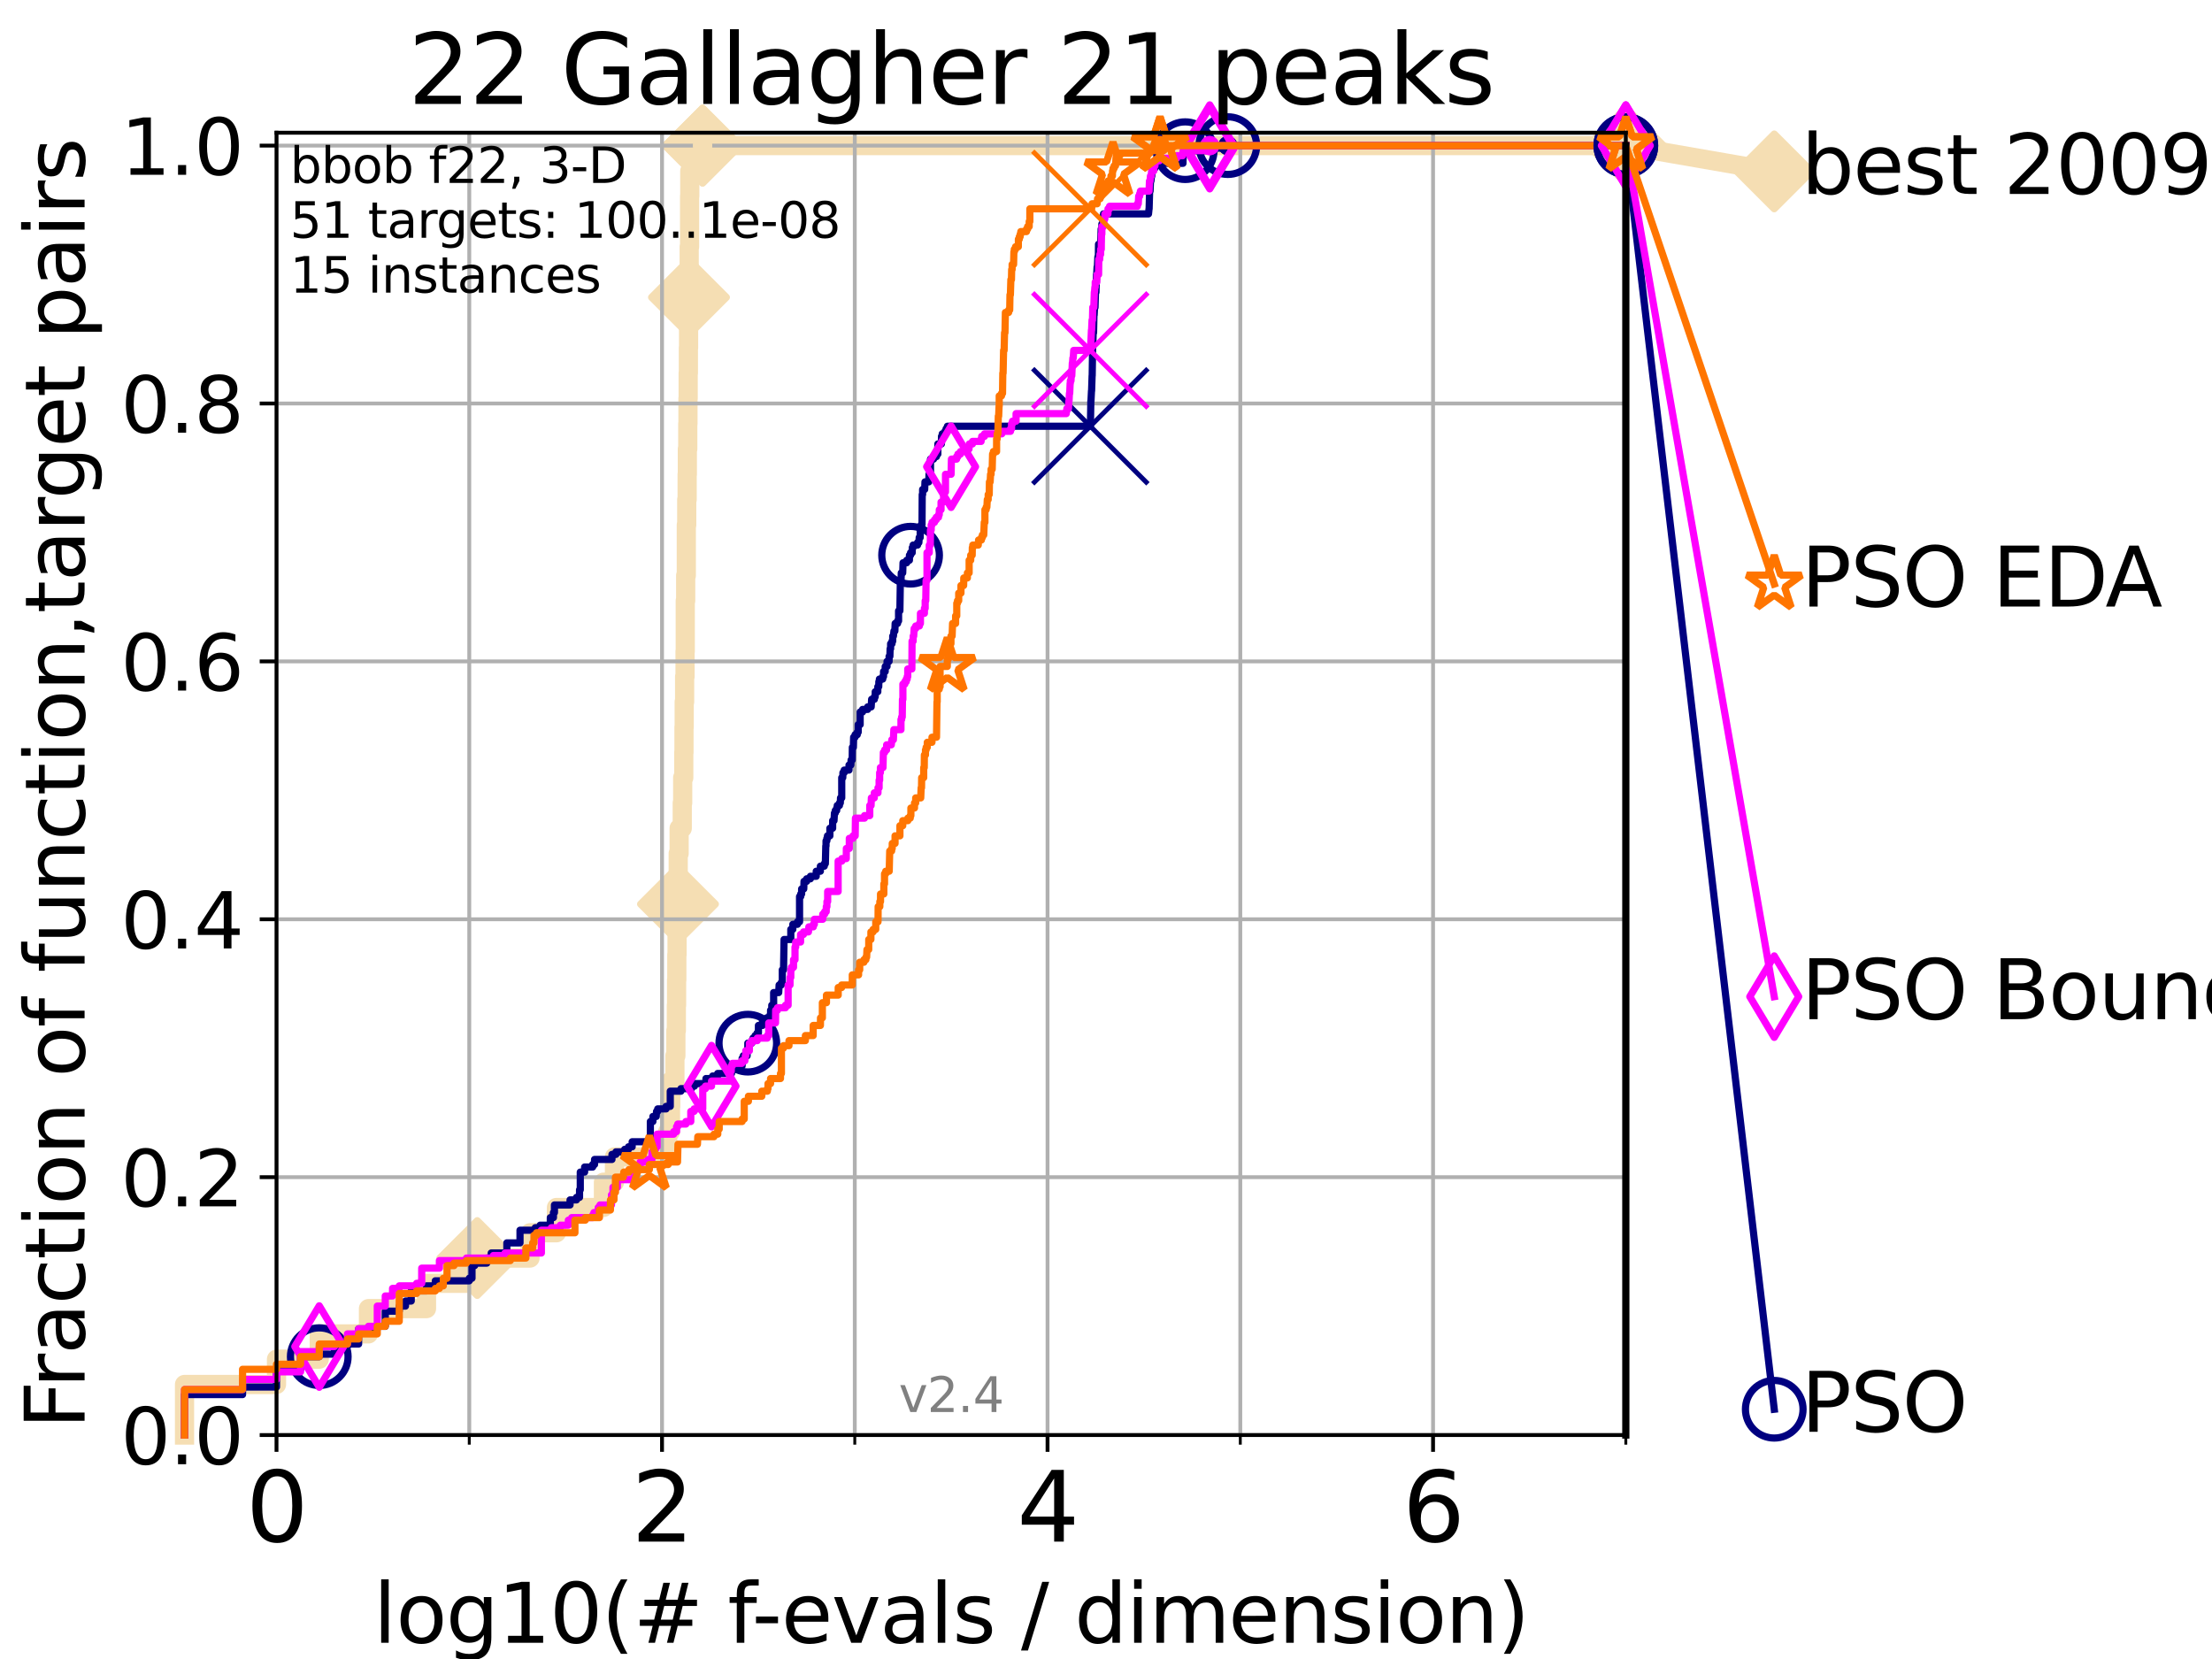 <?xml version="1.0" encoding="utf-8" standalone="no"?>
<!DOCTYPE svg PUBLIC "-//W3C//DTD SVG 1.1//EN"
  "http://www.w3.org/Graphics/SVG/1.1/DTD/svg11.dtd">
<svg height="345.6pt" version="1.1" viewBox="0 0 460.8 345.6" width="460.8pt" xmlns="http://www.w3.org/2000/svg" xmlns:xlink="http://www.w3.org/1999/xlink">
 <defs>
  <style type="text/css">*{stroke-linecap:butt;stroke-linejoin:round;}</style>
 </defs>
 <g id="figure_1">
  <g id="patch_1">
   <path d="M 0 345.6 
L 460.8 345.6 
L 460.8 0 
L 0 0 
z
" style="fill:#ffffff;"/>
  </g>
  <g id="axes_1">
   <g id="patch_2">
    <path d="M 57.6 298.944 
L 338.688 298.944 
L 338.688 27.648 
L 57.6 27.648 
z
" style="fill:#ffffff;"/>
   </g>
   <g id="line2d_1">
    <path d="M 38.441 298.944 
L 38.441 288.41 
L 57.6 288.41 
L 57.6 283.143 
L 66.508 283.143 
L 66.508 277.877 
L 76.759 277.877 
L 76.759 272.61 
L 88.847 272.61 
L 88.847 267.343 
L 99.418 267.343 
L 99.418 262.076 
L 110.415 262.076 
L 110.415 256.809 
L 115.918 256.809 
L 115.918 251.542 
L 125.706 251.542 
L 125.706 246.275 
L 128.006 246.275 
L 128.006 241.009 
L 139.091 241.009 
L 139.091 235.742 
L 139.678 235.742 
L 139.678 230.475 
L 139.731 230.475 
L 139.731 225.208 
L 140.599 225.208 
L 140.599 219.941 
L 140.797 219.941 
L 140.797 214.674 
L 140.896 214.674 
L 140.896 209.407 
L 140.944 209.407 
L 140.944 204.141 
L 140.993 204.141 
L 140.993 198.874 
L 141.042 198.874 
L 141.042 193.607 
L 141.187 193.607 
L 141.187 188.34 
L 141.235 188.34 
L 141.235 183.073 
L 141.283 183.073 
L 141.283 177.806 
L 141.474 177.806 
L 141.474 172.539 
L 142.125 172.539 
L 142.125 167.272 
L 142.216 167.272 
L 142.216 162.006 
L 142.442 162.006 
L 142.442 156.739 
L 142.486 156.739 
L 142.486 151.472 
L 142.531 151.472 
L 142.531 146.205 
L 142.62 146.205 
L 142.62 140.938 
L 142.708 140.938 
L 142.708 135.671 
L 142.753 135.671 
L 142.753 125.138 
L 142.84 125.138 
L 142.84 119.871 
L 142.971 119.871 
L 142.971 109.337 
L 143.058 109.337 
L 143.058 104.07 
L 143.144 104.07 
L 143.144 98.803 
L 143.187 98.803 
L 143.187 93.536 
L 143.273 93.536 
L 143.273 88.27 
L 143.316 88.27 
L 143.316 83.003 
L 143.358 83.003 
L 143.358 77.736 
L 143.401 77.736 
L 143.401 72.469 
L 143.443 72.469 
L 143.443 67.202 
L 143.486 67.202 
L 143.486 61.935 
L 143.528 61.935 
L 143.528 56.668 
L 143.57 56.668 
L 143.57 51.402 
L 143.654 51.402 
L 143.654 40.868 
L 143.695 40.868 
L 143.695 35.601 
L 146.36 35.601 
L 146.36 30.334 
L 338.688 30.334 
" style="fill:none;stroke:#f5deb3;stroke-linecap:square;stroke-width:4;"/>
   </g>
   <g id="line2d_2">
    <defs>
     <path d="M 0 7.778 
L 7.778 0 
L 0 -7.778 
L -7.778 0 
z
" id="m9e5b0936f5" style="stroke:#f5deb3;stroke-linejoin:miter;stroke-width:1.5;"/>
    </defs>
    <g>
     <use style="fill:#f5deb3;stroke:#f5deb3;stroke-linejoin:miter;stroke-width:1.5;" x="99.418" xlink:href="#m9e5b0936f5" y="262.076"/>
     <use style="fill:#f5deb3;stroke:#f5deb3;stroke-linejoin:miter;stroke-width:1.5;" x="141.235" xlink:href="#m9e5b0936f5" y="188.34"/>
     <use style="fill:#f5deb3;stroke:#f5deb3;stroke-linejoin:miter;stroke-width:1.5;" x="143.528" xlink:href="#m9e5b0936f5" y="61.935"/>
     <use style="fill:#f5deb3;stroke:#f5deb3;stroke-linejoin:miter;stroke-width:1.5;" x="146.36" xlink:href="#m9e5b0936f5" y="30.334"/>
     <use style="fill:#f5deb3;stroke:#f5deb3;stroke-linejoin:miter;stroke-width:1.5;" x="146.36" xlink:href="#m9e5b0936f5" y="30.334"/>
     <use style="fill:#f5deb3;stroke:#f5deb3;stroke-linejoin:miter;stroke-width:1.5;" x="338.688" xlink:href="#m9e5b0936f5" y="30.334"/>
    </g>
   </g>
   <g id="line2d_3">
    <path style="fill:none;stroke:#f5deb3;stroke-linecap:square;stroke-width:4;"/>
    <g/>
   </g>
   <g id="line2d_4">
    <path d="M 338.688 30.334 
L 369.608 35.706 
" style="fill:none;stroke:#f5deb3;stroke-linecap:square;stroke-width:4;"/>
    <g>
     <use style="fill:#f5deb3;stroke:#f5deb3;stroke-linejoin:miter;stroke-width:1.5;" x="338.688" xlink:href="#m9e5b0936f5" y="30.334"/>
     <use style="fill:#f5deb3;stroke:#f5deb3;stroke-linejoin:miter;stroke-width:1.5;" x="369.608" xlink:href="#m9e5b0936f5" y="35.706"/>
    </g>
   </g>
   <g id="matplotlib.axis_1">
    <g id="xtick_1">
     <g id="line2d_5">
      <path clip-path="url(#pe11e14305f)" d="M 57.6 298.944 
L 57.6 27.648 
" style="fill:none;stroke:#b0b0b0;stroke-linecap:square;stroke-width:0.8;"/>
     </g>
     <g id="line2d_6">
      <defs>
       <path d="M 0 0 
L 0 3.5 
" id="me7a77f8926" style="stroke:#000000;stroke-width:0.8;"/>
      </defs>
      <g>
       <use style="stroke:#000000;stroke-width:0.8;" x="57.6" xlink:href="#me7a77f8926" y="298.944"/>
      </g>
     </g>
     <g id="text_1">
      <!-- 0 -->
      <g transform="translate(51.237 321.141)scale(0.2 -0.2)">
       <defs>
        <path d="M 2034 4250 
Q 1547 4250 1301 3770 
Q 1056 3291 1056 2328 
Q 1056 1369 1301 889 
Q 1547 409 2034 409 
Q 2525 409 2770 889 
Q 3016 1369 3016 2328 
Q 3016 3291 2770 3770 
Q 2525 4250 2034 4250 
z
M 2034 4750 
Q 2819 4750 3233 4129 
Q 3647 3509 3647 2328 
Q 3647 1150 3233 529 
Q 2819 -91 2034 -91 
Q 1250 -91 836 529 
Q 422 1150 422 2328 
Q 422 3509 836 4129 
Q 1250 4750 2034 4750 
z
" id="DejaVuSans-30" transform="scale(0.016)"/>
       </defs>
       <use xlink:href="#DejaVuSans-30"/>
      </g>
     </g>
    </g>
    <g id="xtick_2">
     <g id="line2d_7">
      <path clip-path="url(#pe11e14305f)" d="M 137.911 298.944 
L 137.911 27.648 
" style="fill:none;stroke:#b0b0b0;stroke-linecap:square;stroke-width:0.8;"/>
     </g>
     <g id="line2d_8">
      <g>
       <use style="stroke:#000000;stroke-width:0.8;" x="137.911" xlink:href="#me7a77f8926" y="298.944"/>
      </g>
     </g>
     <g id="text_2">
      <!-- 2 -->
      <g transform="translate(131.548 321.141)scale(0.2 -0.2)">
       <defs>
        <path d="M 1228 531 
L 3431 531 
L 3431 0 
L 469 0 
L 469 531 
Q 828 903 1448 1529 
Q 2069 2156 2228 2338 
Q 2531 2678 2651 2914 
Q 2772 3150 2772 3378 
Q 2772 3750 2511 3984 
Q 2250 4219 1831 4219 
Q 1534 4219 1204 4116 
Q 875 4013 500 3803 
L 500 4441 
Q 881 4594 1212 4672 
Q 1544 4750 1819 4750 
Q 2544 4750 2975 4387 
Q 3406 4025 3406 3419 
Q 3406 3131 3298 2873 
Q 3191 2616 2906 2266 
Q 2828 2175 2409 1742 
Q 1991 1309 1228 531 
z
" id="DejaVuSans-32" transform="scale(0.016)"/>
       </defs>
       <use xlink:href="#DejaVuSans-32"/>
      </g>
     </g>
    </g>
    <g id="xtick_3">
     <g id="line2d_9">
      <path clip-path="url(#pe11e14305f)" d="M 218.222 298.944 
L 218.222 27.648 
" style="fill:none;stroke:#b0b0b0;stroke-linecap:square;stroke-width:0.8;"/>
     </g>
     <g id="line2d_10">
      <g>
       <use style="stroke:#000000;stroke-width:0.8;" x="218.222" xlink:href="#me7a77f8926" y="298.944"/>
      </g>
     </g>
     <g id="text_3">
      <!-- 4 -->
      <g transform="translate(211.859 321.141)scale(0.2 -0.2)">
       <defs>
        <path d="M 2419 4116 
L 825 1625 
L 2419 1625 
L 2419 4116 
z
M 2253 4666 
L 3047 4666 
L 3047 1625 
L 3713 1625 
L 3713 1100 
L 3047 1100 
L 3047 0 
L 2419 0 
L 2419 1100 
L 313 1100 
L 313 1709 
L 2253 4666 
z
" id="DejaVuSans-34" transform="scale(0.016)"/>
       </defs>
       <use xlink:href="#DejaVuSans-34"/>
      </g>
     </g>
    </g>
    <g id="xtick_4">
     <g id="line2d_11">
      <path clip-path="url(#pe11e14305f)" d="M 298.533 298.944 
L 298.533 27.648 
" style="fill:none;stroke:#b0b0b0;stroke-linecap:square;stroke-width:0.8;"/>
     </g>
     <g id="line2d_12">
      <g>
       <use style="stroke:#000000;stroke-width:0.8;" x="298.533" xlink:href="#me7a77f8926" y="298.944"/>
      </g>
     </g>
     <g id="text_4">
      <!-- 6 -->
      <g transform="translate(292.17 321.141)scale(0.2 -0.2)">
       <defs>
        <path d="M 2113 2584 
Q 1688 2584 1439 2293 
Q 1191 2003 1191 1497 
Q 1191 994 1439 701 
Q 1688 409 2113 409 
Q 2538 409 2786 701 
Q 3034 994 3034 1497 
Q 3034 2003 2786 2293 
Q 2538 2584 2113 2584 
z
M 3366 4563 
L 3366 3988 
Q 3128 4100 2886 4159 
Q 2644 4219 2406 4219 
Q 1781 4219 1451 3797 
Q 1122 3375 1075 2522 
Q 1259 2794 1537 2939 
Q 1816 3084 2150 3084 
Q 2853 3084 3261 2657 
Q 3669 2231 3669 1497 
Q 3669 778 3244 343 
Q 2819 -91 2113 -91 
Q 1303 -91 875 529 
Q 447 1150 447 2328 
Q 447 3434 972 4092 
Q 1497 4750 2381 4750 
Q 2619 4750 2861 4703 
Q 3103 4656 3366 4563 
z
" id="DejaVuSans-36" transform="scale(0.016)"/>
       </defs>
       <use xlink:href="#DejaVuSans-36"/>
      </g>
     </g>
    </g>
    <g id="xtick_5">
     <g id="line2d_13">
      <path clip-path="url(#pe11e14305f)" d="M 97.755 298.944 
L 97.755 27.648 
" style="fill:none;stroke:#b0b0b0;stroke-linecap:square;stroke-width:0.8;"/>
     </g>
     <g id="line2d_14">
      <defs>
       <path d="M 0 0 
L 0 2 
" id="mac625d0e02" style="stroke:#000000;stroke-width:0.6;"/>
      </defs>
      <g>
       <use style="stroke:#000000;stroke-width:0.6;" x="97.755" xlink:href="#mac625d0e02" y="298.944"/>
      </g>
     </g>
    </g>
    <g id="xtick_6">
     <g id="line2d_15">
      <path clip-path="url(#pe11e14305f)" d="M 178.066 298.944 
L 178.066 27.648 
" style="fill:none;stroke:#b0b0b0;stroke-linecap:square;stroke-width:0.8;"/>
     </g>
     <g id="line2d_16">
      <g>
       <use style="stroke:#000000;stroke-width:0.6;" x="178.066" xlink:href="#mac625d0e02" y="298.944"/>
      </g>
     </g>
    </g>
    <g id="xtick_7">
     <g id="line2d_17">
      <path clip-path="url(#pe11e14305f)" d="M 258.377 298.944 
L 258.377 27.648 
" style="fill:none;stroke:#b0b0b0;stroke-linecap:square;stroke-width:0.8;"/>
     </g>
     <g id="line2d_18">
      <g>
       <use style="stroke:#000000;stroke-width:0.6;" x="258.377" xlink:href="#mac625d0e02" y="298.944"/>
      </g>
     </g>
    </g>
    <g id="xtick_8">
     <g id="line2d_19">
      <path clip-path="url(#pe11e14305f)" d="M 338.688 298.944 
L 338.688 27.648 
" style="fill:none;stroke:#b0b0b0;stroke-linecap:square;stroke-width:0.8;"/>
     </g>
     <g id="line2d_20">
      <g>
       <use style="stroke:#000000;stroke-width:0.6;" x="338.688" xlink:href="#mac625d0e02" y="298.944"/>
      </g>
     </g>
    </g>
    <g id="text_5">
     <!-- log10(# f-evals / dimension) -->
     <g transform="translate(77.764 342.218)scale(0.17 -0.17)">
      <defs>
       <path d="M 603 4863 
L 1178 4863 
L 1178 0 
L 603 0 
L 603 4863 
z
" id="DejaVuSans-6c" transform="scale(0.016)"/>
       <path d="M 1959 3097 
Q 1497 3097 1228 2736 
Q 959 2375 959 1747 
Q 959 1119 1226 758 
Q 1494 397 1959 397 
Q 2419 397 2687 759 
Q 2956 1122 2956 1747 
Q 2956 2369 2687 2733 
Q 2419 3097 1959 3097 
z
M 1959 3584 
Q 2709 3584 3137 3096 
Q 3566 2609 3566 1747 
Q 3566 888 3137 398 
Q 2709 -91 1959 -91 
Q 1206 -91 779 398 
Q 353 888 353 1747 
Q 353 2609 779 3096 
Q 1206 3584 1959 3584 
z
" id="DejaVuSans-6f" transform="scale(0.016)"/>
       <path d="M 2906 1791 
Q 2906 2416 2648 2759 
Q 2391 3103 1925 3103 
Q 1463 3103 1205 2759 
Q 947 2416 947 1791 
Q 947 1169 1205 825 
Q 1463 481 1925 481 
Q 2391 481 2648 825 
Q 2906 1169 2906 1791 
z
M 3481 434 
Q 3481 -459 3084 -895 
Q 2688 -1331 1869 -1331 
Q 1566 -1331 1297 -1286 
Q 1028 -1241 775 -1147 
L 775 -588 
Q 1028 -725 1275 -790 
Q 1522 -856 1778 -856 
Q 2344 -856 2625 -561 
Q 2906 -266 2906 331 
L 2906 616 
Q 2728 306 2450 153 
Q 2172 0 1784 0 
Q 1141 0 747 490 
Q 353 981 353 1791 
Q 353 2603 747 3093 
Q 1141 3584 1784 3584 
Q 2172 3584 2450 3431 
Q 2728 3278 2906 2969 
L 2906 3500 
L 3481 3500 
L 3481 434 
z
" id="DejaVuSans-67" transform="scale(0.016)"/>
       <path d="M 794 531 
L 1825 531 
L 1825 4091 
L 703 3866 
L 703 4441 
L 1819 4666 
L 2450 4666 
L 2450 531 
L 3481 531 
L 3481 0 
L 794 0 
L 794 531 
z
" id="DejaVuSans-31" transform="scale(0.016)"/>
       <path d="M 1984 4856 
Q 1566 4138 1362 3434 
Q 1159 2731 1159 2009 
Q 1159 1288 1364 580 
Q 1569 -128 1984 -844 
L 1484 -844 
Q 1016 -109 783 600 
Q 550 1309 550 2009 
Q 550 2706 781 3412 
Q 1013 4119 1484 4856 
L 1984 4856 
z
" id="DejaVuSans-28" transform="scale(0.016)"/>
       <path d="M 3272 2816 
L 2363 2816 
L 2100 1772 
L 3016 1772 
L 3272 2816 
z
M 2803 4594 
L 2478 3297 
L 3391 3297 
L 3719 4594 
L 4219 4594 
L 3897 3297 
L 4872 3297 
L 4872 2816 
L 3775 2816 
L 3519 1772 
L 4513 1772 
L 4513 1294 
L 3397 1294 
L 3072 0 
L 2572 0 
L 2894 1294 
L 1978 1294 
L 1656 0 
L 1153 0 
L 1478 1294 
L 494 1294 
L 494 1772 
L 1594 1772 
L 1856 2816 
L 850 2816 
L 850 3297 
L 1978 3297 
L 2297 4594 
L 2803 4594 
z
" id="DejaVuSans-23" transform="scale(0.016)"/>
       <path id="DejaVuSans-20" transform="scale(0.016)"/>
       <path d="M 2375 4863 
L 2375 4384 
L 1825 4384 
Q 1516 4384 1395 4259 
Q 1275 4134 1275 3809 
L 1275 3500 
L 2222 3500 
L 2222 3053 
L 1275 3053 
L 1275 0 
L 697 0 
L 697 3053 
L 147 3053 
L 147 3500 
L 697 3500 
L 697 3744 
Q 697 4328 969 4595 
Q 1241 4863 1831 4863 
L 2375 4863 
z
" id="DejaVuSans-66" transform="scale(0.016)"/>
       <path d="M 313 2009 
L 1997 2009 
L 1997 1497 
L 313 1497 
L 313 2009 
z
" id="DejaVuSans-2d" transform="scale(0.016)"/>
       <path d="M 3597 1894 
L 3597 1613 
L 953 1613 
Q 991 1019 1311 708 
Q 1631 397 2203 397 
Q 2534 397 2845 478 
Q 3156 559 3463 722 
L 3463 178 
Q 3153 47 2828 -22 
Q 2503 -91 2169 -91 
Q 1331 -91 842 396 
Q 353 884 353 1716 
Q 353 2575 817 3079 
Q 1281 3584 2069 3584 
Q 2775 3584 3186 3129 
Q 3597 2675 3597 1894 
z
M 3022 2063 
Q 3016 2534 2758 2815 
Q 2500 3097 2075 3097 
Q 1594 3097 1305 2825 
Q 1016 2553 972 2059 
L 3022 2063 
z
" id="DejaVuSans-65" transform="scale(0.016)"/>
       <path d="M 191 3500 
L 800 3500 
L 1894 563 
L 2988 3500 
L 3597 3500 
L 2284 0 
L 1503 0 
L 191 3500 
z
" id="DejaVuSans-76" transform="scale(0.016)"/>
       <path d="M 2194 1759 
Q 1497 1759 1228 1600 
Q 959 1441 959 1056 
Q 959 750 1161 570 
Q 1363 391 1709 391 
Q 2188 391 2477 730 
Q 2766 1069 2766 1631 
L 2766 1759 
L 2194 1759 
z
M 3341 1997 
L 3341 0 
L 2766 0 
L 2766 531 
Q 2569 213 2275 61 
Q 1981 -91 1556 -91 
Q 1019 -91 701 211 
Q 384 513 384 1019 
Q 384 1609 779 1909 
Q 1175 2209 1959 2209 
L 2766 2209 
L 2766 2266 
Q 2766 2663 2505 2880 
Q 2244 3097 1772 3097 
Q 1472 3097 1187 3025 
Q 903 2953 641 2809 
L 641 3341 
Q 956 3463 1253 3523 
Q 1550 3584 1831 3584 
Q 2591 3584 2966 3190 
Q 3341 2797 3341 1997 
z
" id="DejaVuSans-61" transform="scale(0.016)"/>
       <path d="M 2834 3397 
L 2834 2853 
Q 2591 2978 2328 3040 
Q 2066 3103 1784 3103 
Q 1356 3103 1142 2972 
Q 928 2841 928 2578 
Q 928 2378 1081 2264 
Q 1234 2150 1697 2047 
L 1894 2003 
Q 2506 1872 2764 1633 
Q 3022 1394 3022 966 
Q 3022 478 2636 193 
Q 2250 -91 1575 -91 
Q 1294 -91 989 -36 
Q 684 19 347 128 
L 347 722 
Q 666 556 975 473 
Q 1284 391 1588 391 
Q 1994 391 2212 530 
Q 2431 669 2431 922 
Q 2431 1156 2273 1281 
Q 2116 1406 1581 1522 
L 1381 1569 
Q 847 1681 609 1914 
Q 372 2147 372 2553 
Q 372 3047 722 3315 
Q 1072 3584 1716 3584 
Q 2034 3584 2315 3537 
Q 2597 3491 2834 3397 
z
" id="DejaVuSans-73" transform="scale(0.016)"/>
       <path d="M 1625 4666 
L 2156 4666 
L 531 -594 
L 0 -594 
L 1625 4666 
z
" id="DejaVuSans-2f" transform="scale(0.016)"/>
       <path d="M 2906 2969 
L 2906 4863 
L 3481 4863 
L 3481 0 
L 2906 0 
L 2906 525 
Q 2725 213 2448 61 
Q 2172 -91 1784 -91 
Q 1150 -91 751 415 
Q 353 922 353 1747 
Q 353 2572 751 3078 
Q 1150 3584 1784 3584 
Q 2172 3584 2448 3432 
Q 2725 3281 2906 2969 
z
M 947 1747 
Q 947 1113 1208 752 
Q 1469 391 1925 391 
Q 2381 391 2643 752 
Q 2906 1113 2906 1747 
Q 2906 2381 2643 2742 
Q 2381 3103 1925 3103 
Q 1469 3103 1208 2742 
Q 947 2381 947 1747 
z
" id="DejaVuSans-64" transform="scale(0.016)"/>
       <path d="M 603 3500 
L 1178 3500 
L 1178 0 
L 603 0 
L 603 3500 
z
M 603 4863 
L 1178 4863 
L 1178 4134 
L 603 4134 
L 603 4863 
z
" id="DejaVuSans-69" transform="scale(0.016)"/>
       <path d="M 3328 2828 
Q 3544 3216 3844 3400 
Q 4144 3584 4550 3584 
Q 5097 3584 5394 3201 
Q 5691 2819 5691 2113 
L 5691 0 
L 5113 0 
L 5113 2094 
Q 5113 2597 4934 2840 
Q 4756 3084 4391 3084 
Q 3944 3084 3684 2787 
Q 3425 2491 3425 1978 
L 3425 0 
L 2847 0 
L 2847 2094 
Q 2847 2600 2669 2842 
Q 2491 3084 2119 3084 
Q 1678 3084 1418 2786 
Q 1159 2488 1159 1978 
L 1159 0 
L 581 0 
L 581 3500 
L 1159 3500 
L 1159 2956 
Q 1356 3278 1631 3431 
Q 1906 3584 2284 3584 
Q 2666 3584 2933 3390 
Q 3200 3197 3328 2828 
z
" id="DejaVuSans-6d" transform="scale(0.016)"/>
       <path d="M 3513 2113 
L 3513 0 
L 2938 0 
L 2938 2094 
Q 2938 2591 2744 2837 
Q 2550 3084 2163 3084 
Q 1697 3084 1428 2787 
Q 1159 2491 1159 1978 
L 1159 0 
L 581 0 
L 581 3500 
L 1159 3500 
L 1159 2956 
Q 1366 3272 1645 3428 
Q 1925 3584 2291 3584 
Q 2894 3584 3203 3211 
Q 3513 2838 3513 2113 
z
" id="DejaVuSans-6e" transform="scale(0.016)"/>
       <path d="M 513 4856 
L 1013 4856 
Q 1481 4119 1714 3412 
Q 1947 2706 1947 2009 
Q 1947 1309 1714 600 
Q 1481 -109 1013 -844 
L 513 -844 
Q 928 -128 1133 580 
Q 1338 1288 1338 2009 
Q 1338 2731 1133 3434 
Q 928 4138 513 4856 
z
" id="DejaVuSans-29" transform="scale(0.016)"/>
      </defs>
      <use xlink:href="#DejaVuSans-6c"/>
      <use x="27.783" xlink:href="#DejaVuSans-6f"/>
      <use x="88.965" xlink:href="#DejaVuSans-67"/>
      <use x="152.441" xlink:href="#DejaVuSans-31"/>
      <use x="216.064" xlink:href="#DejaVuSans-30"/>
      <use x="279.688" xlink:href="#DejaVuSans-28"/>
      <use x="318.701" xlink:href="#DejaVuSans-23"/>
      <use x="402.49" xlink:href="#DejaVuSans-20"/>
      <use x="434.277" xlink:href="#DejaVuSans-66"/>
      <use x="463.982" xlink:href="#DejaVuSans-2d"/>
      <use x="500.066" xlink:href="#DejaVuSans-65"/>
      <use x="561.59" xlink:href="#DejaVuSans-76"/>
      <use x="620.77" xlink:href="#DejaVuSans-61"/>
      <use x="682.049" xlink:href="#DejaVuSans-6c"/>
      <use x="709.832" xlink:href="#DejaVuSans-73"/>
      <use x="761.932" xlink:href="#DejaVuSans-20"/>
      <use x="793.719" xlink:href="#DejaVuSans-2f"/>
      <use x="827.41" xlink:href="#DejaVuSans-20"/>
      <use x="859.197" xlink:href="#DejaVuSans-64"/>
      <use x="922.674" xlink:href="#DejaVuSans-69"/>
      <use x="950.457" xlink:href="#DejaVuSans-6d"/>
      <use x="1047.869" xlink:href="#DejaVuSans-65"/>
      <use x="1109.393" xlink:href="#DejaVuSans-6e"/>
      <use x="1172.771" xlink:href="#DejaVuSans-73"/>
      <use x="1224.871" xlink:href="#DejaVuSans-69"/>
      <use x="1252.654" xlink:href="#DejaVuSans-6f"/>
      <use x="1313.836" xlink:href="#DejaVuSans-6e"/>
      <use x="1377.215" xlink:href="#DejaVuSans-29"/>
     </g>
    </g>
   </g>
   <g id="matplotlib.axis_2">
    <g id="ytick_1">
     <g id="line2d_21">
      <path clip-path="url(#pe11e14305f)" d="M 57.6 298.944 
L 338.688 298.944 
" style="fill:none;stroke:#b0b0b0;stroke-linecap:square;stroke-width:0.8;"/>
     </g>
     <g id="line2d_22">
      <defs>
       <path d="M 0 0 
L -3.5 0 
" id="m65f1c743db" style="stroke:#000000;stroke-width:0.8;"/>
      </defs>
      <g>
       <use style="stroke:#000000;stroke-width:0.8;" x="57.6" xlink:href="#m65f1c743db" y="298.944"/>
      </g>
     </g>
     <g id="text_6">
      <!-- 0.0 -->
      <g transform="translate(25.155 305.023)scale(0.16 -0.16)">
       <defs>
        <path d="M 684 794 
L 1344 794 
L 1344 0 
L 684 0 
L 684 794 
z
" id="DejaVuSans-2e" transform="scale(0.016)"/>
       </defs>
       <use xlink:href="#DejaVuSans-30"/>
       <use x="63.623" xlink:href="#DejaVuSans-2e"/>
       <use x="95.41" xlink:href="#DejaVuSans-30"/>
      </g>
     </g>
    </g>
    <g id="ytick_2">
     <g id="line2d_23">
      <path clip-path="url(#pe11e14305f)" d="M 57.6 245.222 
L 338.688 245.222 
" style="fill:none;stroke:#b0b0b0;stroke-linecap:square;stroke-width:0.8;"/>
     </g>
     <g id="line2d_24">
      <g>
       <use style="stroke:#000000;stroke-width:0.8;" x="57.6" xlink:href="#m65f1c743db" y="245.222"/>
      </g>
     </g>
     <g id="text_7">
      <!-- 0.2 -->
      <g transform="translate(25.155 251.301)scale(0.16 -0.16)">
       <use xlink:href="#DejaVuSans-30"/>
       <use x="63.623" xlink:href="#DejaVuSans-2e"/>
       <use x="95.41" xlink:href="#DejaVuSans-32"/>
      </g>
     </g>
    </g>
    <g id="ytick_3">
     <g id="line2d_25">
      <path clip-path="url(#pe11e14305f)" d="M 57.6 191.5 
L 338.688 191.5 
" style="fill:none;stroke:#b0b0b0;stroke-linecap:square;stroke-width:0.8;"/>
     </g>
     <g id="line2d_26">
      <g>
       <use style="stroke:#000000;stroke-width:0.8;" x="57.6" xlink:href="#m65f1c743db" y="191.5"/>
      </g>
     </g>
     <g id="text_8">
      <!-- 0.4 -->
      <g transform="translate(25.155 197.579)scale(0.16 -0.16)">
       <use xlink:href="#DejaVuSans-30"/>
       <use x="63.623" xlink:href="#DejaVuSans-2e"/>
       <use x="95.41" xlink:href="#DejaVuSans-34"/>
      </g>
     </g>
    </g>
    <g id="ytick_4">
     <g id="line2d_27">
      <path clip-path="url(#pe11e14305f)" d="M 57.6 137.778 
L 338.688 137.778 
" style="fill:none;stroke:#b0b0b0;stroke-linecap:square;stroke-width:0.8;"/>
     </g>
     <g id="line2d_28">
      <g>
       <use style="stroke:#000000;stroke-width:0.8;" x="57.6" xlink:href="#m65f1c743db" y="137.778"/>
      </g>
     </g>
     <g id="text_9">
      <!-- 0.6 -->
      <g transform="translate(25.155 143.857)scale(0.16 -0.16)">
       <use xlink:href="#DejaVuSans-30"/>
       <use x="63.623" xlink:href="#DejaVuSans-2e"/>
       <use x="95.41" xlink:href="#DejaVuSans-36"/>
      </g>
     </g>
    </g>
    <g id="ytick_5">
     <g id="line2d_29">
      <path clip-path="url(#pe11e14305f)" d="M 57.6 84.056 
L 338.688 84.056 
" style="fill:none;stroke:#b0b0b0;stroke-linecap:square;stroke-width:0.8;"/>
     </g>
     <g id="line2d_30">
      <g>
       <use style="stroke:#000000;stroke-width:0.8;" x="57.6" xlink:href="#m65f1c743db" y="84.056"/>
      </g>
     </g>
     <g id="text_10">
      <!-- 0.8 -->
      <g transform="translate(25.155 90.135)scale(0.16 -0.16)">
       <defs>
        <path d="M 2034 2216 
Q 1584 2216 1326 1975 
Q 1069 1734 1069 1313 
Q 1069 891 1326 650 
Q 1584 409 2034 409 
Q 2484 409 2743 651 
Q 3003 894 3003 1313 
Q 3003 1734 2745 1975 
Q 2488 2216 2034 2216 
z
M 1403 2484 
Q 997 2584 770 2862 
Q 544 3141 544 3541 
Q 544 4100 942 4425 
Q 1341 4750 2034 4750 
Q 2731 4750 3128 4425 
Q 3525 4100 3525 3541 
Q 3525 3141 3298 2862 
Q 3072 2584 2669 2484 
Q 3125 2378 3379 2068 
Q 3634 1759 3634 1313 
Q 3634 634 3220 271 
Q 2806 -91 2034 -91 
Q 1263 -91 848 271 
Q 434 634 434 1313 
Q 434 1759 690 2068 
Q 947 2378 1403 2484 
z
M 1172 3481 
Q 1172 3119 1398 2916 
Q 1625 2713 2034 2713 
Q 2441 2713 2670 2916 
Q 2900 3119 2900 3481 
Q 2900 3844 2670 4047 
Q 2441 4250 2034 4250 
Q 1625 4250 1398 4047 
Q 1172 3844 1172 3481 
z
" id="DejaVuSans-38" transform="scale(0.016)"/>
       </defs>
       <use xlink:href="#DejaVuSans-30"/>
       <use x="63.623" xlink:href="#DejaVuSans-2e"/>
       <use x="95.41" xlink:href="#DejaVuSans-38"/>
      </g>
     </g>
    </g>
    <g id="ytick_6">
     <g id="line2d_31">
      <path clip-path="url(#pe11e14305f)" d="M 57.6 30.334 
L 338.688 30.334 
" style="fill:none;stroke:#b0b0b0;stroke-linecap:square;stroke-width:0.8;"/>
     </g>
     <g id="line2d_32">
      <g>
       <use style="stroke:#000000;stroke-width:0.8;" x="57.6" xlink:href="#m65f1c743db" y="30.334"/>
      </g>
     </g>
     <g id="text_11">
      <!-- 1.0 -->
      <g transform="translate(25.155 36.413)scale(0.16 -0.16)">
       <use xlink:href="#DejaVuSans-31"/>
       <use x="63.623" xlink:href="#DejaVuSans-2e"/>
       <use x="95.41" xlink:href="#DejaVuSans-30"/>
      </g>
     </g>
    </g>
    <g id="text_12">
     <!-- Fraction of function,target pairs -->
     <g transform="translate(17.62 297.681)rotate(-90)scale(0.17 -0.17)">
      <defs>
       <path d="M 628 4666 
L 3309 4666 
L 3309 4134 
L 1259 4134 
L 1259 2759 
L 3109 2759 
L 3109 2228 
L 1259 2228 
L 1259 0 
L 628 0 
L 628 4666 
z
" id="DejaVuSans-46" transform="scale(0.016)"/>
       <path d="M 2631 2963 
Q 2534 3019 2420 3045 
Q 2306 3072 2169 3072 
Q 1681 3072 1420 2755 
Q 1159 2438 1159 1844 
L 1159 0 
L 581 0 
L 581 3500 
L 1159 3500 
L 1159 2956 
Q 1341 3275 1631 3429 
Q 1922 3584 2338 3584 
Q 2397 3584 2469 3576 
Q 2541 3569 2628 3553 
L 2631 2963 
z
" id="DejaVuSans-72" transform="scale(0.016)"/>
       <path d="M 3122 3366 
L 3122 2828 
Q 2878 2963 2633 3030 
Q 2388 3097 2138 3097 
Q 1578 3097 1268 2742 
Q 959 2388 959 1747 
Q 959 1106 1268 751 
Q 1578 397 2138 397 
Q 2388 397 2633 464 
Q 2878 531 3122 666 
L 3122 134 
Q 2881 22 2623 -34 
Q 2366 -91 2075 -91 
Q 1284 -91 818 406 
Q 353 903 353 1747 
Q 353 2603 823 3093 
Q 1294 3584 2113 3584 
Q 2378 3584 2631 3529 
Q 2884 3475 3122 3366 
z
" id="DejaVuSans-63" transform="scale(0.016)"/>
       <path d="M 1172 4494 
L 1172 3500 
L 2356 3500 
L 2356 3053 
L 1172 3053 
L 1172 1153 
Q 1172 725 1289 603 
Q 1406 481 1766 481 
L 2356 481 
L 2356 0 
L 1766 0 
Q 1100 0 847 248 
Q 594 497 594 1153 
L 594 3053 
L 172 3053 
L 172 3500 
L 594 3500 
L 594 4494 
L 1172 4494 
z
" id="DejaVuSans-74" transform="scale(0.016)"/>
       <path d="M 544 1381 
L 544 3500 
L 1119 3500 
L 1119 1403 
Q 1119 906 1312 657 
Q 1506 409 1894 409 
Q 2359 409 2629 706 
Q 2900 1003 2900 1516 
L 2900 3500 
L 3475 3500 
L 3475 0 
L 2900 0 
L 2900 538 
Q 2691 219 2414 64 
Q 2138 -91 1772 -91 
Q 1169 -91 856 284 
Q 544 659 544 1381 
z
M 1991 3584 
L 1991 3584 
z
" id="DejaVuSans-75" transform="scale(0.016)"/>
       <path d="M 750 794 
L 1409 794 
L 1409 256 
L 897 -744 
L 494 -744 
L 750 256 
L 750 794 
z
" id="DejaVuSans-2c" transform="scale(0.016)"/>
       <path d="M 1159 525 
L 1159 -1331 
L 581 -1331 
L 581 3500 
L 1159 3500 
L 1159 2969 
Q 1341 3281 1617 3432 
Q 1894 3584 2278 3584 
Q 2916 3584 3314 3078 
Q 3713 2572 3713 1747 
Q 3713 922 3314 415 
Q 2916 -91 2278 -91 
Q 1894 -91 1617 61 
Q 1341 213 1159 525 
z
M 3116 1747 
Q 3116 2381 2855 2742 
Q 2594 3103 2138 3103 
Q 1681 3103 1420 2742 
Q 1159 2381 1159 1747 
Q 1159 1113 1420 752 
Q 1681 391 2138 391 
Q 2594 391 2855 752 
Q 3116 1113 3116 1747 
z
" id="DejaVuSans-70" transform="scale(0.016)"/>
      </defs>
      <use xlink:href="#DejaVuSans-46"/>
      <use x="50.27" xlink:href="#DejaVuSans-72"/>
      <use x="91.383" xlink:href="#DejaVuSans-61"/>
      <use x="152.662" xlink:href="#DejaVuSans-63"/>
      <use x="207.643" xlink:href="#DejaVuSans-74"/>
      <use x="246.852" xlink:href="#DejaVuSans-69"/>
      <use x="274.635" xlink:href="#DejaVuSans-6f"/>
      <use x="335.816" xlink:href="#DejaVuSans-6e"/>
      <use x="399.195" xlink:href="#DejaVuSans-20"/>
      <use x="430.982" xlink:href="#DejaVuSans-6f"/>
      <use x="492.164" xlink:href="#DejaVuSans-66"/>
      <use x="527.369" xlink:href="#DejaVuSans-20"/>
      <use x="559.156" xlink:href="#DejaVuSans-66"/>
      <use x="594.361" xlink:href="#DejaVuSans-75"/>
      <use x="657.74" xlink:href="#DejaVuSans-6e"/>
      <use x="721.119" xlink:href="#DejaVuSans-63"/>
      <use x="776.1" xlink:href="#DejaVuSans-74"/>
      <use x="815.309" xlink:href="#DejaVuSans-69"/>
      <use x="843.092" xlink:href="#DejaVuSans-6f"/>
      <use x="904.273" xlink:href="#DejaVuSans-6e"/>
      <use x="967.652" xlink:href="#DejaVuSans-2c"/>
      <use x="999.439" xlink:href="#DejaVuSans-74"/>
      <use x="1038.648" xlink:href="#DejaVuSans-61"/>
      <use x="1099.928" xlink:href="#DejaVuSans-72"/>
      <use x="1139.291" xlink:href="#DejaVuSans-67"/>
      <use x="1202.768" xlink:href="#DejaVuSans-65"/>
      <use x="1264.291" xlink:href="#DejaVuSans-74"/>
      <use x="1303.5" xlink:href="#DejaVuSans-20"/>
      <use x="1335.287" xlink:href="#DejaVuSans-70"/>
      <use x="1398.764" xlink:href="#DejaVuSans-61"/>
      <use x="1460.043" xlink:href="#DejaVuSans-69"/>
      <use x="1487.826" xlink:href="#DejaVuSans-72"/>
      <use x="1528.939" xlink:href="#DejaVuSans-73"/>
     </g>
    </g>
   </g>
   <g id="line2d_33">
    <defs>
     <path d="M 0 1.5 
C 0.398 1.5 0.779 1.342 1.061 1.061 
C 1.342 0.779 1.5 0.398 1.5 0 
C 1.5 -0.398 1.342 -0.779 1.061 -1.061 
C 0.779 -1.342 0.398 -1.5 0 -1.5 
C -0.398 -1.5 -0.779 -1.342 -1.061 -1.061 
C -1.342 -0.779 -1.5 -0.398 -1.5 0 
C -1.5 0.398 -1.342 0.779 -1.061 1.061 
C -0.779 1.342 -0.398 1.5 0 1.5 
z
" id="m132ea19b26" style="stroke:#f5deb3;"/>
    </defs>
    <g>
     <use style="fill:#f5deb3;stroke:#f5deb3;" x="146.36" xlink:href="#m132ea19b26" y="30.334"/>
     <use style="fill:#f5deb3;stroke:#f5deb3;" x="146.36" xlink:href="#m132ea19b26" y="30.334"/>
    </g>
   </g>
   <g id="line2d_34">
    <defs>
     <path d="M 0 1.5 
C 0.398 1.5 0.779 1.342 1.061 1.061 
C 1.342 0.779 1.5 0.398 1.5 0 
C 1.5 -0.398 1.342 -0.779 1.061 -1.061 
C 0.779 -1.342 0.398 -1.5 0 -1.5 
C -0.398 -1.5 -0.779 -1.342 -1.061 -1.061 
C -1.342 -0.779 -1.5 -0.398 -1.5 0 
C -1.5 0.398 -1.342 0.779 -1.061 1.061 
C -0.779 1.342 -0.398 1.5 0 1.5 
z
" id="maa934f1416" style="stroke:#000080;"/>
    </defs>
    <g>
     <use style="fill:#000080;stroke:#000080;" x="255.777" xlink:href="#maa934f1416" y="30.334"/>
     <use style="fill:#000080;stroke:#000080;" x="255.777" xlink:href="#maa934f1416" y="30.334"/>
    </g>
   </g>
   <g id="line2d_35">
    <path d="M 38.441 298.944 
L 38.441 290.517 
L 50.529 290.517 
L 50.529 288.937 
L 57.6 288.937 
L 57.6 285.25 
L 62.617 285.25 
L 62.617 282.617 
L 66.508 282.617 
L 66.508 282.09 
L 69.688 282.09 
L 69.688 280.51 
L 72.376 280.51 
L 72.376 279.983 
L 74.705 279.983 
L 74.705 276.823 
L 78.596 276.823 
L 78.596 276.296 
L 80.259 276.296 
L 80.259 273.136 
L 83.172 273.136 
L 83.172 272.083 
L 84.464 272.083 
L 84.464 271.03 
L 85.667 271.03 
L 85.667 268.923 
L 88.847 268.923 
L 88.847 267.87 
L 90.684 267.87 
L 90.684 266.816 
L 97.755 266.816 
L 97.755 266.289 
L 98.327 266.289 
L 98.327 263.656 
L 98.881 263.656 
L 98.881 263.129 
L 101.413 263.129 
L 101.413 262.076 
L 102.331 262.076 
L 102.331 261.023 
L 105.585 261.023 
L 105.585 258.916 
L 108.326 258.916 
L 108.326 256.282 
L 111.506 256.282 
L 111.506 255.756 
L 112.532 255.756 
L 112.532 255.229 
L 114.641 255.229 
L 114.641 253.649 
L 115.291 253.649 
L 115.291 252.596 
L 115.502 252.596 
L 115.502 251.016 
L 118.752 251.016 
L 118.752 249.962 
L 120.094 249.962 
L 120.094 249.436 
L 120.728 249.436 
L 120.728 247.855 
L 120.883 247.855 
L 120.883 244.169 
L 121.785 244.169 
L 121.785 243.115 
L 123.461 243.115 
L 123.461 242.589 
L 123.856 242.589 
L 123.856 241.535 
L 127.485 241.535 
L 127.485 240.482 
L 128.311 240.482 
L 128.311 239.955 
L 130.128 239.955 
L 130.128 239.428 
L 130.927 239.428 
L 130.927 238.902 
L 131.691 238.902 
L 131.691 237.848 
L 135.482 237.848 
L 135.482 233.635 
L 136.009 233.635 
L 136.009 232.582 
L 136.708 232.582 
L 136.77 231.528 
L 137.016 231.528 
L 137.016 231.001 
L 138.762 231.001 
L 138.762 230.475 
L 139.626 230.475 
L 139.626 227.315 
L 141.849 227.315 
L 141.849 226.788 
L 144.026 226.788 
L 144.026 226.261 
L 144.669 226.261 
L 144.669 225.735 
L 147.062 225.735 
L 147.062 224.681 
L 148.45 224.681 
L 148.45 224.155 
L 149.498 224.155 
L 149.498 223.628 
L 152.386 223.628 
L 152.386 222.048 
L 154.597 222.048 
L 154.597 220.468 
L 154.841 220.468 
L 154.841 219.941 
L 155.637 219.941 
L 155.637 218.888 
L 155.783 218.888 
L 155.783 217.308 
L 156.618 217.308 
L 156.618 216.781 
L 156.875 216.781 
L 156.875 216.254 
L 157.301 216.254 
L 157.301 215.728 
L 157.717 215.728 
L 157.717 215.201 
L 157.994 215.201 
L 157.994 213.621 
L 158.837 213.621 
L 158.837 212.567 
L 159.708 212.567 
L 159.708 212.041 
L 160.362 212.041 
L 160.362 211.514 
L 160.522 211.514 
L 160.522 210.461 
L 160.774 210.461 
L 160.774 209.407 
L 161.162 209.407 
L 161.162 206.774 
L 162.217 206.774 
L 162.303 205.194 
L 162.757 205.194 
L 162.757 204.667 
L 162.965 204.667 
L 162.965 202.034 
L 163.226 202.034 
L 163.335 195.714 
L 164.738 195.714 
L 164.738 193.607 
L 165.157 193.607 
L 165.157 192.553 
L 166.117 192.553 
L 166.117 192.027 
L 166.561 192.027 
L 166.561 186.76 
L 166.807 186.76 
L 166.807 186.233 
L 166.994 186.233 
L 166.994 185.18 
L 167.438 185.18 
L 167.492 183.6 
L 168.038 183.6 
L 168.038 183.073 
L 168.825 183.073 
L 168.825 182.546 
L 170.036 182.546 
L 170.036 181.493 
L 170.899 181.493 
L 170.899 180.44 
L 171.713 180.44 
L 171.713 179.913 
L 171.937 179.913 
L 172.028 176.226 
L 172.077 176.226 
L 172.077 175.173 
L 172.248 175.173 
L 172.248 174.646 
L 172.378 174.646 
L 172.378 174.119 
L 172.878 174.119 
L 172.878 172.539 
L 173.455 172.539 
L 173.455 170.959 
L 173.741 170.959 
L 173.83 169.379 
L 174 169.379 
L 174 168.853 
L 174.291 168.853 
L 174.291 168.326 
L 174.413 168.326 
L 174.413 167.799 
L 174.873 167.799 
L 174.873 167.272 
L 175.053 167.272 
L 175.095 166.219 
L 175.348 166.219 
L 175.348 162.006 
L 175.564 162.006 
L 175.598 160.952 
L 175.863 160.952 
L 175.863 160.426 
L 176.863 160.426 
L 176.863 159.372 
L 177.245 159.372 
L 177.3 158.319 
L 177.529 158.319 
L 177.559 155.685 
L 177.767 155.685 
L 177.826 153.579 
L 178.124 153.579 
L 178.124 153.052 
L 178.582 153.052 
L 178.582 152.525 
L 178.778 152.525 
L 178.778 150.945 
L 179.186 150.945 
L 179.186 148.312 
L 179.691 148.312 
L 179.691 147.785 
L 180.745 147.785 
L 180.745 147.258 
L 181.482 147.258 
L 181.577 145.678 
L 182.147 145.678 
L 182.147 145.152 
L 182.321 145.152 
L 182.326 144.098 
L 182.864 144.098 
L 182.864 143.045 
L 183.057 143.045 
L 183.079 141.992 
L 183.192 141.992 
L 183.192 141.465 
L 183.888 141.465 
L 183.888 140.938 
L 184.058 140.938 
L 184.062 139.885 
L 184.405 139.885 
L 184.405 138.831 
L 184.785 138.831 
L 184.785 137.778 
L 185.215 137.778 
L 185.215 136.725 
L 185.38 136.725 
L 185.426 135.145 
L 185.532 135.145 
L 185.532 134.091 
L 185.821 134.091 
L 185.821 133.565 
L 185.97 133.565 
L 185.97 132.511 
L 186.117 132.511 
L 186.223 131.458 
L 186.418 131.458 
L 186.476 129.878 
L 186.975 129.878 
L 186.975 129.351 
L 187.19 129.351 
L 187.19 127.244 
L 187.463 127.244 
L 187.561 120.924 
L 187.706 120.924 
L 187.752 119.344 
L 188.05 119.344 
L 188.119 117.237 
L 188.882 117.237 
L 188.882 116.711 
L 189.451 116.711 
L 189.451 115.657 
L 189.692 115.657 
L 189.692 115.131 
L 190.032 115.131 
L 190.041 114.077 
L 190.209 114.077 
L 190.209 113.55 
L 191.143 113.55 
L 191.143 113.024 
L 191.421 113.024 
L 191.486 111.97 
L 191.694 111.97 
L 191.694 110.39 
L 191.877 110.39 
L 191.877 109.337 
L 192.073 109.337 
L 192.115 103.017 
L 192.198 103.017 
L 192.198 101.963 
L 192.627 101.963 
L 192.69 100.383 
L 193.483 100.383 
L 193.527 98.803 
L 193.84 98.803 
L 193.84 95.643 
L 194.48 95.643 
L 194.48 95.116 
L 195.071 95.116 
L 195.071 94.59 
L 195.371 94.59 
L 195.371 92.483 
L 196.111 92.483 
L 196.13 90.903 
L 196.288 90.903 
L 196.288 90.376 
L 196.847 90.376 
L 196.847 89.85 
L 197.087 89.85 
L 197.087 89.323 
L 197.36 89.323 
L 197.36 88.796 
L 227.149 88.796 
L 227.245 83.529 
L 227.271 83.529 
L 227.375 81.423 
L 227.4 81.423 
L 227.505 78.263 
L 227.523 78.263 
L 227.622 71.942 
L 227.65 71.942 
L 227.735 69.309 
L 227.81 69.309 
L 227.89 65.622 
L 227.932 65.622 
L 228.016 64.042 
L 228.116 64.042 
L 228.212 60.882 
L 228.309 60.882 
L 228.417 57.195 
L 228.456 57.195 
L 228.547 55.615 
L 228.604 55.615 
L 228.703 53.508 
L 228.812 53.508 
L 228.841 50.875 
L 229.278 50.875 
L 229.389 47.715 
L 229.495 47.715 
L 229.541 46.661 
L 229.746 46.661 
L 229.746 45.081 
L 229.877 45.081 
L 229.877 44.555 
L 239.255 44.555 
L 239.363 43.501 
L 239.38 43.501 
L 239.487 39.814 
L 239.582 39.814 
L 239.666 37.708 
L 239.767 37.708 
L 239.867 36.654 
L 239.953 36.654 
L 239.998 35.601 
L 240.123 35.601 
L 240.123 35.074 
L 240.575 35.074 
L 240.575 34.021 
L 246.437 34.021 
L 246.473 32.441 
L 246.62 32.441 
L 246.62 31.914 
L 246.897 31.914 
L 246.897 31.387 
L 251.716 31.387 
L 251.716 30.861 
L 255.777 30.861 
L 255.777 30.334 
L 338.688 30.334 
L 338.688 30.334 
" style="fill:none;stroke:#000080;stroke-linecap:square;stroke-width:1.5;"/>
   </g>
   <g id="line2d_36">
    <defs>
     <path d="M 0 6 
C 1.591 6 3.117 5.368 4.243 4.243 
C 5.368 3.117 6 1.591 6 0 
C 6 -1.591 5.368 -3.117 4.243 -4.243 
C 3.117 -5.368 1.591 -6 0 -6 
C -1.591 -6 -3.117 -5.368 -4.243 -4.243 
C -5.368 -3.117 -6 -1.591 -6 0 
C -6 1.591 -5.368 3.117 -4.243 4.243 
C -3.117 5.368 -1.591 6 0 6 
z
" id="m9485f2e315" style="stroke:#000080;stroke-width:1.5;"/>
    </defs>
    <g>
     <use style="fill-opacity:0;stroke:#000080;stroke-width:1.5;" x="66.508" xlink:href="#m9485f2e315" y="282.617"/>
     <use style="fill-opacity:0;stroke:#000080;stroke-width:1.5;" x="155.783" xlink:href="#m9485f2e315" y="217.308"/>
     <use style="fill-opacity:0;stroke:#000080;stroke-width:1.5;" x="189.692" xlink:href="#m9485f2e315" y="115.657"/>
     <use style="fill-opacity:0;stroke:#000080;stroke-width:1.5;" x="246.897" xlink:href="#m9485f2e315" y="31.387"/>
     <use style="fill-opacity:0;stroke:#000080;stroke-width:1.5;" x="255.777" xlink:href="#m9485f2e315" y="30.334"/>
     <use style="fill-opacity:0;stroke:#000080;stroke-width:1.5;" x="338.688" xlink:href="#m9485f2e315" y="30.334"/>
    </g>
   </g>
   <g id="line2d_37">
    <path style="fill:none;stroke:#000080;stroke-linecap:square;stroke-width:1.5;"/>
    <g/>
   </g>
   <g id="line2d_38">
    <path clip-path="url(#pe11e14305f)" d="M 227.13 88.796 
" style="fill:none;stroke:#000080;stroke-linecap:square;stroke-width:1.5;"/>
    <defs>
     <path d="M -12 12 
L 12 -12 
M -12 -12 
L 12 12 
" id="m294f5383dc" style="stroke:#000080;"/>
    </defs>
    <g clip-path="url(#pe11e14305f)">
     <use style="fill:#000080;stroke:#000080;" x="227.13" xlink:href="#m294f5383dc" y="88.796"/>
    </g>
   </g>
   <g id="line2d_39">
    <defs>
     <path d="M 0 1.5 
C 0.398 1.5 0.779 1.342 1.061 1.061 
C 1.342 0.779 1.5 0.398 1.5 0 
C 1.5 -0.398 1.342 -0.779 1.061 -1.061 
C 0.779 -1.342 0.398 -1.5 0 -1.5 
C -0.398 -1.5 -0.779 -1.342 -1.061 -1.061 
C -1.342 -0.779 -1.5 -0.398 -1.5 0 
C -1.5 0.398 -1.342 0.779 -1.061 1.061 
C -0.779 1.342 -0.398 1.5 0 1.5 
z
" id="m6f3867d6f6" style="stroke:#ff00ff;"/>
    </defs>
    <g>
     <use style="fill:#ff00ff;stroke:#ff00ff;" x="252.01" xlink:href="#m6f3867d6f6" y="30.334"/>
     <use style="fill:#ff00ff;stroke:#ff00ff;" x="252.01" xlink:href="#m6f3867d6f6" y="30.334"/>
    </g>
   </g>
   <g id="line2d_40">
    <path d="M 38.441 298.944 
L 38.441 289.464 
L 50.529 289.464 
L 50.529 287.357 
L 57.6 287.357 
L 57.6 285.777 
L 62.617 285.777 
L 62.617 281.563 
L 66.508 281.563 
L 66.508 280.51 
L 69.688 280.51 
L 69.688 279.983 
L 72.376 279.983 
L 72.376 277.877 
L 74.705 277.877 
L 74.705 276.823 
L 76.759 276.823 
L 76.759 276.296 
L 78.596 276.296 
L 78.596 272.083 
L 80.259 272.083 
L 80.259 269.976 
L 81.776 269.976 
L 81.776 268.396 
L 83.172 268.396 
L 83.172 267.87 
L 86.793 267.87 
L 86.793 267.343 
L 87.85 267.343 
L 87.85 264.183 
L 91.535 264.183 
L 91.535 262.603 
L 97.164 262.603 
L 97.164 262.076 
L 102.772 262.076 
L 102.772 261.549 
L 105.21 261.549 
L 105.21 261.023 
L 112.779 261.023 
L 112.779 256.282 
L 114.86 256.282 
L 114.86 255.756 
L 116.72 255.756 
L 116.72 255.229 
L 118.4 255.229 
L 118.4 254.176 
L 119.097 254.176 
L 119.097 253.649 
L 123.461 253.649 
L 123.461 253.122 
L 123.725 253.122 
L 123.725 252.596 
L 124.62 252.596 
L 124.62 251.542 
L 124.989 251.542 
L 124.989 251.016 
L 127.379 251.016 
L 127.379 248.909 
L 127.695 248.909 
L 127.695 247.329 
L 128.611 247.329 
L 128.611 245.749 
L 132.02 245.749 
L 132.101 244.695 
L 132.502 244.695 
L 132.502 243.642 
L 133.353 243.642 
L 133.353 242.062 
L 135.008 242.062 
L 135.008 241.535 
L 135.813 241.535 
L 135.813 239.955 
L 136.138 239.955 
L 136.138 239.428 
L 136.583 239.428 
L 136.583 238.902 
L 136.894 238.902 
L 136.894 236.268 
L 140.348 236.268 
L 140.348 235.742 
L 140.944 235.742 
L 140.944 234.688 
L 141.187 234.688 
L 141.187 234.162 
L 142.884 234.162 
L 142.884 233.635 
L 143.903 233.635 
L 143.903 231.528 
L 144.59 231.528 
L 144.59 231.001 
L 146.396 231.001 
L 146.396 226.788 
L 146.958 226.788 
L 146.958 226.261 
L 148.226 226.261 
L 148.226 225.208 
L 152.13 225.208 
L 152.13 223.101 
L 152.335 223.101 
L 152.335 222.048 
L 152.562 222.048 
L 152.562 221.521 
L 154.53 221.521 
L 154.53 220.994 
L 155.168 220.994 
L 155.275 219.941 
L 155.361 219.941 
L 155.361 218.888 
L 156.114 218.888 
L 156.114 217.308 
L 156.599 217.308 
L 156.599 216.781 
L 157.754 216.781 
L 157.754 216.254 
L 159.841 216.254 
L 159.841 215.728 
L 160.136 215.728 
L 160.136 213.094 
L 161.556 213.094 
L 161.586 210.461 
L 161.956 210.461 
L 161.956 209.934 
L 163.63 209.934 
L 163.63 209.407 
L 164.18 209.407 
L 164.18 205.194 
L 164.575 205.194 
L 164.575 203.614 
L 164.738 203.614 
L 164.738 202.034 
L 164.862 202.034 
L 164.862 201.507 
L 165.303 201.507 
L 165.303 199.927 
L 165.614 199.927 
L 165.614 197.294 
L 165.756 197.294 
L 165.756 196.24 
L 166.774 196.24 
L 166.774 194.66 
L 167.385 194.66 
L 167.385 194.133 
L 168.416 194.133 
L 168.496 193.08 
L 169.427 193.08 
L 169.427 192.553 
L 169.645 192.553 
L 169.645 191.5 
L 171.392 191.5 
L 171.392 190.447 
L 171.788 190.447 
L 171.788 189.92 
L 172.118 189.92 
L 172.134 188.867 
L 172.265 188.867 
L 172.265 187.813 
L 172.418 187.813 
L 172.418 185.706 
L 174.598 185.706 
L 174.598 179.386 
L 175.368 179.386 
L 175.368 178.86 
L 176.293 178.86 
L 176.313 176.753 
L 176.925 176.753 
L 176.925 174.646 
L 177.69 174.646 
L 177.69 174.119 
L 178.153 174.119 
L 178.205 170.433 
L 180.094 170.433 
L 180.094 169.906 
L 181.188 169.906 
L 181.188 167.799 
L 181.462 167.799 
L 181.52 166.219 
L 182.129 166.219 
L 182.129 165.166 
L 182.899 165.166 
L 182.899 164.112 
L 183.135 164.112 
L 183.135 162.532 
L 183.248 162.532 
L 183.248 160.952 
L 183.403 160.952 
L 183.403 159.899 
L 183.942 159.899 
L 184.021 156.739 
L 184.3 156.739 
L 184.3 156.212 
L 184.702 156.212 
L 184.702 155.159 
L 185.675 155.159 
L 185.78 154.105 
L 186.106 154.105 
L 186.205 151.999 
L 187.689 151.999 
L 187.689 149.892 
L 187.826 149.892 
L 187.826 149.365 
L 187.955 149.365 
L 188.001 145.678 
L 188.089 145.678 
L 188.089 142.518 
L 188.49 142.518 
L 188.49 141.992 
L 188.788 141.992 
L 188.788 141.465 
L 188.985 141.465 
L 188.985 140.938 
L 189.1 140.938 
L 189.1 139.358 
L 189.958 139.358 
L 189.997 133.565 
L 190.227 133.565 
L 190.227 132.511 
L 190.342 132.511 
L 190.437 130.931 
L 190.76 130.931 
L 190.76 130.404 
L 191.529 130.404 
L 191.529 129.878 
L 191.742 129.878 
L 191.748 127.771 
L 192.571 127.771 
L 192.571 126.718 
L 192.733 126.718 
L 192.733 125.138 
L 192.853 125.138 
L 192.922 120.924 
L 193.11 120.924 
L 193.11 115.131 
L 193.582 115.131 
L 193.582 113.55 
L 193.8 113.55 
L 193.833 110.39 
L 193.988 110.39 
L 193.988 109.337 
L 194.157 109.337 
L 194.157 108.81 
L 194.667 108.81 
L 194.667 108.284 
L 195.036 108.284 
L 195.036 107.757 
L 195.506 107.757 
L 195.506 107.23 
L 195.661 107.23 
L 195.676 106.177 
L 196.035 106.177 
L 196.035 104.597 
L 196.532 104.597 
L 196.61 102.49 
L 196.96 102.49 
L 196.966 98.803 
L 198.131 98.803 
L 198.199 95.643 
L 199.279 95.643 
L 199.279 95.116 
L 199.553 95.116 
L 199.553 94.59 
L 200.082 94.59 
L 200.082 94.063 
L 201.171 94.063 
L 201.171 93.536 
L 201.866 93.536 
L 201.921 92.483 
L 202.583 92.483 
L 202.583 91.956 
L 204.38 91.956 
L 204.38 91.43 
L 204.502 91.43 
L 204.502 90.903 
L 205.086 90.903 
L 205.086 90.376 
L 208.698 90.376 
L 208.698 89.85 
L 210.502 89.85 
L 210.502 89.323 
L 210.726 89.323 
L 210.726 88.27 
L 210.916 88.27 
L 210.916 87.743 
L 211.666 87.743 
L 211.666 86.163 
L 222.123 86.163 
L 222.123 85.636 
L 222.247 85.636 
L 222.247 85.109 
L 222.58 85.109 
L 222.662 83.529 
L 222.703 83.529 
L 222.781 81.949 
L 222.839 81.949 
L 222.929 79.843 
L 222.969 79.843 
L 222.969 79.316 
L 223.11 79.316 
L 223.163 78.263 
L 223.275 78.263 
L 223.382 75.629 
L 223.425 75.629 
L 223.5 74.576 
L 223.575 74.576 
L 223.674 72.996 
L 227.155 72.996 
L 227.26 70.889 
L 227.269 70.889 
L 227.365 68.782 
L 227.399 68.782 
L 227.494 66.675 
L 227.582 66.675 
L 227.639 64.042 
L 227.859 64.042 
L 227.967 60.882 
L 228.004 60.882 
L 228.084 59.829 
L 228.151 59.829 
L 228.154 58.775 
L 228.485 58.775 
L 228.537 57.195 
L 228.858 57.195 
L 228.897 54.035 
L 229.086 54.035 
L 229.137 52.982 
L 229.284 52.982 
L 229.284 51.928 
L 229.416 51.928 
L 229.448 48.768 
L 229.536 48.768 
L 229.54 47.188 
L 229.863 47.188 
L 229.924 46.135 
L 229.976 46.135 
L 229.976 45.608 
L 230.158 45.608 
L 230.169 44.555 
L 230.809 44.555 
L 230.82 43.501 
L 231.14 43.501 
L 231.14 42.975 
L 236.937 42.975 
L 236.937 42.448 
L 237.127 42.448 
L 237.204 40.868 
L 237.412 40.868 
L 237.412 40.341 
L 237.567 40.341 
L 237.567 39.814 
L 239.37 39.814 
L 239.453 37.708 
L 239.579 37.708 
L 239.661 36.654 
L 239.833 36.654 
L 239.904 35.601 
L 240.362 35.601 
L 240.391 34.548 
L 240.598 34.548 
L 240.699 33.494 
L 241.522 33.494 
L 241.522 32.968 
L 245.127 32.968 
L 245.127 32.441 
L 246.346 32.441 
L 246.456 31.387 
L 251.761 31.387 
L 251.761 30.861 
L 252.01 30.861 
L 252.01 30.334 
L 338.688 30.334 
L 338.688 30.334 
" style="fill:none;stroke:#ff00ff;stroke-linecap:square;stroke-width:1.5;"/>
   </g>
   <g id="line2d_41">
    <defs>
     <path d="M 0 8.485 
L 5.091 0 
L 0 -8.485 
L -5.091 0 
z
" id="m8620f0d3a3" style="stroke:#ff00ff;stroke-linejoin:miter;stroke-width:1.5;"/>
    </defs>
    <g>
     <use style="fill-opacity:0;stroke:#ff00ff;stroke-linejoin:miter;stroke-width:1.5;" x="66.508" xlink:href="#m8620f0d3a3" y="280.51"/>
     <use style="fill-opacity:0;stroke:#ff00ff;stroke-linejoin:miter;stroke-width:1.5;" x="148.226" xlink:href="#m8620f0d3a3" y="226.261"/>
     <use style="fill-opacity:0;stroke:#ff00ff;stroke-linejoin:miter;stroke-width:1.5;" x="198.131" xlink:href="#m8620f0d3a3" y="97.223"/>
     <use style="fill-opacity:0;stroke:#ff00ff;stroke-linejoin:miter;stroke-width:1.5;" x="252.01" xlink:href="#m8620f0d3a3" y="30.861"/>
     <use style="fill-opacity:0;stroke:#ff00ff;stroke-linejoin:miter;stroke-width:1.5;" x="252.01" xlink:href="#m8620f0d3a3" y="30.334"/>
     <use style="fill-opacity:0;stroke:#ff00ff;stroke-linejoin:miter;stroke-width:1.5;" x="338.688" xlink:href="#m8620f0d3a3" y="30.334"/>
    </g>
   </g>
   <g id="line2d_42">
    <path style="fill:none;stroke:#ff00ff;stroke-linecap:square;stroke-width:1.5;"/>
    <g/>
   </g>
   <g id="line2d_43">
    <path clip-path="url(#pe11e14305f)" d="M 227.13 72.996 
" style="fill:none;stroke:#ff00ff;stroke-linecap:square;stroke-width:1.5;"/>
    <defs>
     <path d="M -12 12 
L 12 -12 
M -12 -12 
L 12 12 
" id="m824c50b607" style="stroke:#ff00ff;"/>
    </defs>
    <g clip-path="url(#pe11e14305f)">
     <use style="fill:#ff00ff;stroke:#ff00ff;" x="227.13" xlink:href="#m824c50b607" y="72.996"/>
    </g>
   </g>
   <g id="line2d_44">
    <defs>
     <path d="M 0 1.5 
C 0.398 1.5 0.779 1.342 1.061 1.061 
C 1.342 0.779 1.5 0.398 1.5 0 
C 1.5 -0.398 1.342 -0.779 1.061 -1.061 
C 0.779 -1.342 0.398 -1.5 0 -1.5 
C -0.398 -1.5 -0.779 -1.342 -1.061 -1.061 
C -1.342 -0.779 -1.5 -0.398 -1.5 0 
C -1.5 0.398 -1.342 0.779 -1.061 1.061 
C -0.779 1.342 -0.398 1.5 0 1.5 
z
" id="mf6ea9522ea" style="stroke:#ff7500;"/>
    </defs>
    <g>
     <use style="fill:#ff7500;stroke:#ff7500;" x="241.653" xlink:href="#mf6ea9522ea" y="30.334"/>
     <use style="fill:#ff7500;stroke:#ff7500;" x="241.653" xlink:href="#mf6ea9522ea" y="30.334"/>
    </g>
   </g>
   <g id="line2d_45">
    <path d="M 38.441 298.944 
L 38.441 289.464 
L 50.529 289.464 
L 50.529 285.25 
L 57.6 285.25 
L 57.6 284.197 
L 62.617 284.197 
L 62.617 282.617 
L 66.508 282.617 
L 66.508 279.983 
L 72.376 279.983 
L 72.376 278.93 
L 74.705 278.93 
L 74.705 277.877 
L 78.596 277.877 
L 78.596 276.296 
L 80.259 276.296 
L 80.259 275.243 
L 83.172 275.243 
L 83.172 269.45 
L 86.793 269.45 
L 86.793 268.923 
L 90.684 268.923 
L 90.684 268.396 
L 91.535 268.396 
L 91.535 267.87 
L 92.347 267.87 
L 92.347 266.289 
L 93.122 266.289 
L 93.122 263.656 
L 94.576 263.656 
L 94.576 263.129 
L 97.164 263.129 
L 97.164 262.603 
L 106.312 262.603 
L 106.312 262.076 
L 109.55 262.076 
L 109.55 259.969 
L 110.969 259.969 
L 110.969 258.916 
L 111.239 258.916 
L 111.239 257.336 
L 111.768 257.336 
L 111.768 256.809 
L 119.768 256.809 
L 119.768 254.176 
L 121.931 254.176 
L 121.931 253.649 
L 124.867 253.649 
L 124.867 252.069 
L 127.165 252.069 
L 127.165 249.962 
L 127.903 249.962 
L 127.903 248.382 
L 128.21 248.382 
L 128.21 245.222 
L 129.853 245.222 
L 129.945 244.169 
L 131.013 244.169 
L 131.013 243.642 
L 135.281 243.642 
L 135.281 242.589 
L 139.199 242.589 
L 139.199 242.062 
L 141.139 242.062 
L 141.235 238.375 
L 145.289 238.375 
L 145.365 236.795 
L 148.733 236.795 
L 148.733 236.268 
L 149.527 236.268 
L 149.527 235.215 
L 149.824 235.215 
L 149.824 233.635 
L 154.597 233.635 
L 154.597 233.108 
L 155.038 233.108 
L 155.038 229.421 
L 155.908 229.421 
L 155.908 228.368 
L 158.697 228.368 
L 158.697 227.315 
L 159.858 227.315 
L 159.858 226.788 
L 159.989 226.788 
L 159.989 225.735 
L 160.522 225.735 
L 160.522 224.681 
L 162.588 224.681 
L 162.588 223.628 
L 162.785 223.628 
L 162.785 218.361 
L 163.199 218.361 
L 163.199 217.834 
L 164.359 217.834 
L 164.359 216.781 
L 167.777 216.781 
L 167.777 215.728 
L 169.398 215.728 
L 169.398 213.621 
L 170.908 213.621 
L 170.925 212.041 
L 171.315 212.041 
L 171.315 208.881 
L 172.167 208.881 
L 172.167 207.301 
L 174.613 207.301 
L 174.613 205.721 
L 175.334 205.721 
L 175.334 205.194 
L 177.547 205.194 
L 177.547 203.087 
L 178.862 203.087 
L 178.862 202.034 
L 179.093 202.034 
L 179.093 200.454 
L 179.97 200.454 
L 179.97 199.927 
L 180.377 199.927 
L 180.377 199.4 
L 180.534 199.4 
L 180.604 197.82 
L 180.968 197.82 
L 180.977 195.714 
L 181.424 195.714 
L 181.424 194.133 
L 181.888 194.133 
L 181.888 193.607 
L 182.435 193.607 
L 182.435 192.027 
L 182.908 192.027 
L 182.934 188.867 
L 183.283 188.867 
L 183.283 187.813 
L 183.429 187.813 
L 183.429 186.233 
L 184.12 186.233 
L 184.12 184.126 
L 184.263 184.126 
L 184.263 182.02 
L 184.51 182.02 
L 184.51 181.493 
L 185.238 181.493 
L 185.345 177.28 
L 185.743 177.28 
L 185.743 176.753 
L 185.862 176.753 
L 185.873 175.699 
L 186.458 175.699 
L 186.458 174.119 
L 187.47 174.119 
L 187.47 172.013 
L 188.063 172.013 
L 188.063 170.959 
L 189.122 170.959 
L 189.122 170.433 
L 189.62 170.433 
L 189.62 169.906 
L 189.754 169.906 
L 189.754 168.326 
L 190.505 168.326 
L 190.505 167.272 
L 190.754 167.272 
L 190.754 166.219 
L 191.806 166.219 
L 191.89 164.112 
L 191.972 164.112 
L 191.998 162.006 
L 192.424 162.006 
L 192.424 159.899 
L 192.538 159.899 
L 192.564 157.265 
L 192.793 157.265 
L 192.793 156.212 
L 192.932 156.212 
L 192.932 155.685 
L 193.168 155.685 
L 193.168 154.632 
L 194.148 154.632 
L 194.148 153.579 
L 195.093 153.579 
L 195.189 146.205 
L 195.237 146.205 
L 195.237 143.572 
L 195.663 143.572 
L 195.663 143.045 
L 195.838 143.045 
L 195.838 138.831 
L 197.337 138.831 
L 197.337 137.251 
L 197.578 137.251 
L 197.578 135.145 
L 197.896 135.145 
L 197.896 134.091 
L 198.1 134.091 
L 198.1 132.511 
L 198.344 132.511 
L 198.438 129.878 
L 199.071 129.878 
L 199.071 128.298 
L 199.312 128.298 
L 199.312 125.664 
L 199.463 125.664 
L 199.463 125.138 
L 199.715 125.138 
L 199.715 123.558 
L 200.184 123.558 
L 200.184 121.977 
L 200.745 121.977 
L 200.772 120.397 
L 201.524 120.397 
L 201.524 119.344 
L 201.888 119.344 
L 201.888 116.711 
L 202.216 116.711 
L 202.216 115.657 
L 202.522 115.657 
L 202.553 114.077 
L 202.65 114.077 
L 202.65 113.55 
L 203.79 113.55 
L 203.848 112.497 
L 204.444 112.497 
L 204.444 111.97 
L 204.644 111.97 
L 204.644 111.444 
L 204.933 111.444 
L 205.039 108.81 
L 205.177 108.81 
L 205.177 106.177 
L 205.433 106.177 
L 205.433 105.65 
L 205.585 105.65 
L 205.671 104.07 
L 205.857 104.07 
L 205.857 103.017 
L 206.072 103.017 
L 206.115 100.383 
L 206.267 100.383 
L 206.35 98.803 
L 206.463 98.803 
L 206.463 97.75 
L 206.691 97.75 
L 206.771 94.59 
L 206.941 94.59 
L 206.941 94.063 
L 207.606 94.063 
L 207.612 91.43 
L 207.734 91.43 
L 207.734 90.376 
L 207.879 90.376 
L 207.966 86.69 
L 208.04 86.69 
L 208.126 84.583 
L 208.154 84.583 
L 208.154 82.476 
L 208.63 82.476 
L 208.63 81.949 
L 208.843 81.949 
L 208.902 77.736 
L 208.962 77.736 
L 209.065 72.996 
L 209.177 72.996 
L 209.266 69.309 
L 209.356 69.309 
L 209.44 65.095 
L 210.118 65.095 
L 210.118 64.569 
L 210.339 64.569 
L 210.397 61.409 
L 210.484 61.409 
L 210.581 58.248 
L 210.703 58.248 
L 210.749 56.142 
L 210.845 56.142 
L 210.845 55.088 
L 211.147 55.088 
L 211.212 52.455 
L 211.298 52.455 
L 211.298 51.928 
L 211.557 51.928 
L 211.557 51.402 
L 212.137 51.402 
L 212.15 49.821 
L 212.344 49.821 
L 212.344 49.295 
L 212.522 49.295 
L 212.522 48.768 
L 212.654 48.768 
L 212.654 48.241 
L 213.836 48.241 
L 213.836 47.715 
L 214.077 47.715 
L 214.077 47.188 
L 214.401 47.188 
L 214.401 46.135 
L 214.538 46.135 
L 214.538 43.501 
L 227.407 43.501 
L 227.495 42.448 
L 228.551 42.448 
L 228.641 41.395 
L 229.172 41.395 
L 229.172 40.868 
L 229.409 40.868 
L 229.409 40.341 
L 229.581 40.341 
L 229.581 39.814 
L 229.708 39.814 
L 229.708 39.288 
L 230.034 39.288 
L 230.034 38.761 
L 230.311 38.761 
L 230.311 38.234 
L 230.814 38.234 
L 230.814 37.708 
L 231.404 37.708 
L 231.436 36.654 
L 231.736 36.654 
L 231.756 35.601 
L 231.855 35.601 
L 231.855 35.074 
L 232.088 35.074 
L 232.088 34.548 
L 232.384 34.548 
L 232.479 32.968 
L 232.526 32.968 
L 232.526 32.441 
L 233.29 32.441 
L 233.29 31.914 
L 239.534 31.914 
L 239.534 31.387 
L 240.554 31.387 
L 240.554 30.861 
L 241.653 30.861 
L 241.653 30.334 
L 338.688 30.334 
L 338.688 30.334 
" style="fill:none;stroke:#ff7500;stroke-linecap:square;stroke-width:1.5;"/>
   </g>
   <g id="line2d_46">
    <defs>
     <path d="M 0 -6 
L -1.347 -1.854 
L -5.706 -1.854 
L -2.18 0.708 
L -3.527 4.854 
L -0 2.292 
L 3.527 4.854 
L 2.18 0.708 
L 5.706 -1.854 
L 1.347 -1.854 
z
" id="mb3e0458a9a" style="stroke:#ff7500;stroke-linejoin:bevel;stroke-width:1.5;"/>
    </defs>
    <g>
     <use style="fill-opacity:0;stroke:#ff7500;stroke-linejoin:bevel;stroke-width:1.5;" x="135.281" xlink:href="#mb3e0458a9a" y="242.589"/>
     <use style="fill-opacity:0;stroke:#ff7500;stroke-linejoin:bevel;stroke-width:1.5;" x="197.337" xlink:href="#mb3e0458a9a" y="138.831"/>
     <use style="fill-opacity:0;stroke:#ff7500;stroke-linejoin:bevel;stroke-width:1.5;" x="231.855" xlink:href="#mb3e0458a9a" y="35.601"/>
     <use style="fill-opacity:0;stroke:#ff7500;stroke-linejoin:bevel;stroke-width:1.5;" x="241.653" xlink:href="#mb3e0458a9a" y="30.334"/>
     <use style="fill-opacity:0;stroke:#ff7500;stroke-linejoin:bevel;stroke-width:1.5;" x="241.653" xlink:href="#mb3e0458a9a" y="30.334"/>
     <use style="fill-opacity:0;stroke:#ff7500;stroke-linejoin:bevel;stroke-width:1.5;" x="338.688" xlink:href="#mb3e0458a9a" y="30.334"/>
    </g>
   </g>
   <g id="line2d_47">
    <path style="fill:none;stroke:#ff7500;stroke-linecap:square;stroke-width:1.5;"/>
    <g/>
   </g>
   <g id="line2d_48">
    <path clip-path="url(#pe11e14305f)" d="M 227.13 43.501 
" style="fill:none;stroke:#ff7500;stroke-linecap:square;stroke-width:1.5;"/>
    <defs>
     <path d="M -12 12 
L 12 -12 
M -12 -12 
L 12 12 
" id="mc094a19fa9" style="stroke:#ff7500;"/>
    </defs>
    <g clip-path="url(#pe11e14305f)">
     <use style="fill:#ff7500;stroke:#ff7500;" x="227.13" xlink:href="#mc094a19fa9" y="43.501"/>
    </g>
   </g>
   <g id="line2d_49">
    <path d="M 338.688 30.334 
L 369.608 293.572 
" style="fill:none;stroke:#000080;stroke-linecap:square;stroke-width:1.5;"/>
    <g>
     <use style="fill-opacity:0;stroke:#000080;stroke-width:1.5;" x="338.688" xlink:href="#m9485f2e315" y="30.334"/>
     <use style="fill-opacity:0;stroke:#000080;stroke-width:1.5;" x="369.608" xlink:href="#m9485f2e315" y="293.572"/>
    </g>
   </g>
   <g id="line2d_50">
    <path d="M 338.688 30.334 
L 369.608 207.617 
" style="fill:none;stroke:#ff00ff;stroke-linecap:square;stroke-width:1.5;"/>
    <g>
     <use style="fill-opacity:0;stroke:#ff00ff;stroke-linejoin:miter;stroke-width:1.5;" x="338.688" xlink:href="#m8620f0d3a3" y="30.334"/>
     <use style="fill-opacity:0;stroke:#ff00ff;stroke-linejoin:miter;stroke-width:1.5;" x="369.608" xlink:href="#m8620f0d3a3" y="207.617"/>
    </g>
   </g>
   <g id="line2d_51">
    <path d="M 338.688 30.334 
L 369.608 121.661 
" style="fill:none;stroke:#ff7500;stroke-linecap:square;stroke-width:1.5;"/>
    <g>
     <use style="fill-opacity:0;stroke:#ff7500;stroke-linejoin:bevel;stroke-width:1.5;" x="338.688" xlink:href="#mb3e0458a9a" y="30.334"/>
     <use style="fill-opacity:0;stroke:#ff7500;stroke-linejoin:bevel;stroke-width:1.5;" x="369.608" xlink:href="#mb3e0458a9a" y="121.661"/>
    </g>
   </g>
   <g id="line2d_52">
    <path d="M 338.688 298.944 
L 338.688 30.334 
" style="fill:none;stroke:#000000;stroke-linecap:square;stroke-width:1.5;"/>
   </g>
   <g id="patch_3">
    <path d="M 57.6 298.944 
L 57.6 27.648 
" style="fill:none;stroke:#000000;stroke-linecap:square;stroke-linejoin:miter;stroke-width:0.8;"/>
   </g>
   <g id="patch_4">
    <path d="M 338.688 298.944 
L 338.688 27.648 
" style="fill:none;stroke:#000000;stroke-linecap:square;stroke-linejoin:miter;stroke-width:0.8;"/>
   </g>
   <g id="patch_5">
    <path d="M 57.6 298.944 
L 338.688 298.944 
" style="fill:none;stroke:#000000;stroke-linecap:square;stroke-linejoin:miter;stroke-width:0.8;"/>
   </g>
   <g id="patch_6">
    <path d="M 57.6 27.648 
L 338.688 27.648 
" style="fill:none;stroke:#000000;stroke-linecap:square;stroke-linejoin:miter;stroke-width:0.8;"/>
   </g>
   <g id="text_13">
    <!-- PSO -->
    <g transform="translate(375.229 298.263)scale(0.17 -0.17)">
     <defs>
      <path d="M 1259 4147 
L 1259 2394 
L 2053 2394 
Q 2494 2394 2734 2622 
Q 2975 2850 2975 3272 
Q 2975 3691 2734 3919 
Q 2494 4147 2053 4147 
L 1259 4147 
z
M 628 4666 
L 2053 4666 
Q 2838 4666 3239 4311 
Q 3641 3956 3641 3272 
Q 3641 2581 3239 2228 
Q 2838 1875 2053 1875 
L 1259 1875 
L 1259 0 
L 628 0 
L 628 4666 
z
" id="DejaVuSans-50" transform="scale(0.016)"/>
      <path d="M 3425 4513 
L 3425 3897 
Q 3066 4069 2747 4153 
Q 2428 4238 2131 4238 
Q 1616 4238 1336 4038 
Q 1056 3838 1056 3469 
Q 1056 3159 1242 3001 
Q 1428 2844 1947 2747 
L 2328 2669 
Q 3034 2534 3370 2195 
Q 3706 1856 3706 1288 
Q 3706 609 3251 259 
Q 2797 -91 1919 -91 
Q 1588 -91 1214 -16 
Q 841 59 441 206 
L 441 856 
Q 825 641 1194 531 
Q 1563 422 1919 422 
Q 2459 422 2753 634 
Q 3047 847 3047 1241 
Q 3047 1584 2836 1778 
Q 2625 1972 2144 2069 
L 1759 2144 
Q 1053 2284 737 2584 
Q 422 2884 422 3419 
Q 422 4038 858 4394 
Q 1294 4750 2059 4750 
Q 2388 4750 2728 4690 
Q 3069 4631 3425 4513 
z
" id="DejaVuSans-53" transform="scale(0.016)"/>
      <path d="M 2522 4238 
Q 1834 4238 1429 3725 
Q 1025 3213 1025 2328 
Q 1025 1447 1429 934 
Q 1834 422 2522 422 
Q 3209 422 3611 934 
Q 4013 1447 4013 2328 
Q 4013 3213 3611 3725 
Q 3209 4238 2522 4238 
z
M 2522 4750 
Q 3503 4750 4090 4092 
Q 4678 3434 4678 2328 
Q 4678 1225 4090 567 
Q 3503 -91 2522 -91 
Q 1538 -91 948 565 
Q 359 1222 359 2328 
Q 359 3434 948 4092 
Q 1538 4750 2522 4750 
z
" id="DejaVuSans-4f" transform="scale(0.016)"/>
     </defs>
     <use xlink:href="#DejaVuSans-50"/>
     <use x="60.303" xlink:href="#DejaVuSans-53"/>
     <use x="123.779" xlink:href="#DejaVuSans-4f"/>
    </g>
   </g>
   <g id="text_14">
    <!-- PSO Bound -->
    <g transform="translate(375.229 212.308)scale(0.17 -0.17)">
     <defs>
      <path d="M 1259 2228 
L 1259 519 
L 2272 519 
Q 2781 519 3026 730 
Q 3272 941 3272 1375 
Q 3272 1813 3026 2020 
Q 2781 2228 2272 2228 
L 1259 2228 
z
M 1259 4147 
L 1259 2741 
L 2194 2741 
Q 2656 2741 2882 2914 
Q 3109 3088 3109 3444 
Q 3109 3797 2882 3972 
Q 2656 4147 2194 4147 
L 1259 4147 
z
M 628 4666 
L 2241 4666 
Q 2963 4666 3353 4366 
Q 3744 4066 3744 3513 
Q 3744 3084 3544 2831 
Q 3344 2578 2956 2516 
Q 3422 2416 3680 2098 
Q 3938 1781 3938 1306 
Q 3938 681 3513 340 
Q 3088 0 2303 0 
L 628 0 
L 628 4666 
z
" id="DejaVuSans-42" transform="scale(0.016)"/>
     </defs>
     <use xlink:href="#DejaVuSans-50"/>
     <use x="60.303" xlink:href="#DejaVuSans-53"/>
     <use x="123.779" xlink:href="#DejaVuSans-4f"/>
     <use x="202.49" xlink:href="#DejaVuSans-20"/>
     <use x="234.277" xlink:href="#DejaVuSans-42"/>
     <use x="302.881" xlink:href="#DejaVuSans-6f"/>
     <use x="364.062" xlink:href="#DejaVuSans-75"/>
     <use x="427.441" xlink:href="#DejaVuSans-6e"/>
     <use x="490.82" xlink:href="#DejaVuSans-64"/>
    </g>
   </g>
   <g id="text_15">
    <!-- PSO EDA -->
    <g transform="translate(375.229 126.352)scale(0.17 -0.17)">
     <defs>
      <path d="M 628 4666 
L 3578 4666 
L 3578 4134 
L 1259 4134 
L 1259 2753 
L 3481 2753 
L 3481 2222 
L 1259 2222 
L 1259 531 
L 3634 531 
L 3634 0 
L 628 0 
L 628 4666 
z
" id="DejaVuSans-45" transform="scale(0.016)"/>
      <path d="M 1259 4147 
L 1259 519 
L 2022 519 
Q 2988 519 3436 956 
Q 3884 1394 3884 2338 
Q 3884 3275 3436 3711 
Q 2988 4147 2022 4147 
L 1259 4147 
z
M 628 4666 
L 1925 4666 
Q 3281 4666 3915 4102 
Q 4550 3538 4550 2338 
Q 4550 1131 3912 565 
Q 3275 0 1925 0 
L 628 0 
L 628 4666 
z
" id="DejaVuSans-44" transform="scale(0.016)"/>
      <path d="M 2188 4044 
L 1331 1722 
L 3047 1722 
L 2188 4044 
z
M 1831 4666 
L 2547 4666 
L 4325 0 
L 3669 0 
L 3244 1197 
L 1141 1197 
L 716 0 
L 50 0 
L 1831 4666 
z
" id="DejaVuSans-41" transform="scale(0.016)"/>
     </defs>
     <use xlink:href="#DejaVuSans-50"/>
     <use x="60.303" xlink:href="#DejaVuSans-53"/>
     <use x="123.779" xlink:href="#DejaVuSans-4f"/>
     <use x="202.49" xlink:href="#DejaVuSans-20"/>
     <use x="234.277" xlink:href="#DejaVuSans-45"/>
     <use x="297.461" xlink:href="#DejaVuSans-44"/>
     <use x="372.713" xlink:href="#DejaVuSans-41"/>
    </g>
   </g>
   <g id="text_16">
    <!-- best 2009 -->
    <g transform="translate(375.229 40.397)scale(0.17 -0.17)">
     <defs>
      <path d="M 3116 1747 
Q 3116 2381 2855 2742 
Q 2594 3103 2138 3103 
Q 1681 3103 1420 2742 
Q 1159 2381 1159 1747 
Q 1159 1113 1420 752 
Q 1681 391 2138 391 
Q 2594 391 2855 752 
Q 3116 1113 3116 1747 
z
M 1159 2969 
Q 1341 3281 1617 3432 
Q 1894 3584 2278 3584 
Q 2916 3584 3314 3078 
Q 3713 2572 3713 1747 
Q 3713 922 3314 415 
Q 2916 -91 2278 -91 
Q 1894 -91 1617 61 
Q 1341 213 1159 525 
L 1159 0 
L 581 0 
L 581 4863 
L 1159 4863 
L 1159 2969 
z
" id="DejaVuSans-62" transform="scale(0.016)"/>
      <path d="M 703 97 
L 703 672 
Q 941 559 1184 500 
Q 1428 441 1663 441 
Q 2288 441 2617 861 
Q 2947 1281 2994 2138 
Q 2813 1869 2534 1725 
Q 2256 1581 1919 1581 
Q 1219 1581 811 2004 
Q 403 2428 403 3163 
Q 403 3881 828 4315 
Q 1253 4750 1959 4750 
Q 2769 4750 3195 4129 
Q 3622 3509 3622 2328 
Q 3622 1225 3098 567 
Q 2575 -91 1691 -91 
Q 1453 -91 1209 -44 
Q 966 3 703 97 
z
M 1959 2075 
Q 2384 2075 2632 2365 
Q 2881 2656 2881 3163 
Q 2881 3666 2632 3958 
Q 2384 4250 1959 4250 
Q 1534 4250 1286 3958 
Q 1038 3666 1038 3163 
Q 1038 2656 1286 2365 
Q 1534 2075 1959 2075 
z
" id="DejaVuSans-39" transform="scale(0.016)"/>
     </defs>
     <use xlink:href="#DejaVuSans-62"/>
     <use x="63.477" xlink:href="#DejaVuSans-65"/>
     <use x="125" xlink:href="#DejaVuSans-73"/>
     <use x="177.1" xlink:href="#DejaVuSans-74"/>
     <use x="216.309" xlink:href="#DejaVuSans-20"/>
     <use x="248.096" xlink:href="#DejaVuSans-32"/>
     <use x="311.719" xlink:href="#DejaVuSans-30"/>
     <use x="375.342" xlink:href="#DejaVuSans-30"/>
     <use x="438.965" xlink:href="#DejaVuSans-39"/>
    </g>
   </g>
   <g id="text_17">
    <!-- bbob f22, 3-D -->
    <g transform="translate(60.411 38.111)scale(0.102 -0.102)">
     <defs>
      <path d="M 2597 2516 
Q 3050 2419 3304 2112 
Q 3559 1806 3559 1356 
Q 3559 666 3084 287 
Q 2609 -91 1734 -91 
Q 1441 -91 1130 -33 
Q 819 25 488 141 
L 488 750 
Q 750 597 1062 519 
Q 1375 441 1716 441 
Q 2309 441 2620 675 
Q 2931 909 2931 1356 
Q 2931 1769 2642 2001 
Q 2353 2234 1838 2234 
L 1294 2234 
L 1294 2753 
L 1863 2753 
Q 2328 2753 2575 2939 
Q 2822 3125 2822 3475 
Q 2822 3834 2567 4026 
Q 2313 4219 1838 4219 
Q 1578 4219 1281 4162 
Q 984 4106 628 3988 
L 628 4550 
Q 988 4650 1302 4700 
Q 1616 4750 1894 4750 
Q 2613 4750 3031 4423 
Q 3450 4097 3450 3541 
Q 3450 3153 3228 2886 
Q 3006 2619 2597 2516 
z
" id="DejaVuSans-33" transform="scale(0.016)"/>
     </defs>
     <use xlink:href="#DejaVuSans-62"/>
     <use x="63.477" xlink:href="#DejaVuSans-62"/>
     <use x="126.953" xlink:href="#DejaVuSans-6f"/>
     <use x="188.135" xlink:href="#DejaVuSans-62"/>
     <use x="251.611" xlink:href="#DejaVuSans-20"/>
     <use x="283.398" xlink:href="#DejaVuSans-66"/>
     <use x="318.604" xlink:href="#DejaVuSans-32"/>
     <use x="382.227" xlink:href="#DejaVuSans-32"/>
     <use x="445.85" xlink:href="#DejaVuSans-2c"/>
     <use x="477.637" xlink:href="#DejaVuSans-20"/>
     <use x="509.424" xlink:href="#DejaVuSans-33"/>
     <use x="573.047" xlink:href="#DejaVuSans-2d"/>
     <use x="609.131" xlink:href="#DejaVuSans-44"/>
    </g>
    <!-- 51 targets: 100..1e-08 -->
    <g transform="translate(60.411 49.533)scale(0.102 -0.102)">
     <defs>
      <path d="M 691 4666 
L 3169 4666 
L 3169 4134 
L 1269 4134 
L 1269 2991 
Q 1406 3038 1543 3061 
Q 1681 3084 1819 3084 
Q 2600 3084 3056 2656 
Q 3513 2228 3513 1497 
Q 3513 744 3044 326 
Q 2575 -91 1722 -91 
Q 1428 -91 1123 -41 
Q 819 9 494 109 
L 494 744 
Q 775 591 1075 516 
Q 1375 441 1709 441 
Q 2250 441 2565 725 
Q 2881 1009 2881 1497 
Q 2881 1984 2565 2268 
Q 2250 2553 1709 2553 
Q 1456 2553 1204 2497 
Q 953 2441 691 2322 
L 691 4666 
z
" id="DejaVuSans-35" transform="scale(0.016)"/>
      <path d="M 750 794 
L 1409 794 
L 1409 0 
L 750 0 
L 750 794 
z
M 750 3309 
L 1409 3309 
L 1409 2516 
L 750 2516 
L 750 3309 
z
" id="DejaVuSans-3a" transform="scale(0.016)"/>
     </defs>
     <use xlink:href="#DejaVuSans-35"/>
     <use x="63.623" xlink:href="#DejaVuSans-31"/>
     <use x="127.246" xlink:href="#DejaVuSans-20"/>
     <use x="159.033" xlink:href="#DejaVuSans-74"/>
     <use x="198.242" xlink:href="#DejaVuSans-61"/>
     <use x="259.521" xlink:href="#DejaVuSans-72"/>
     <use x="298.885" xlink:href="#DejaVuSans-67"/>
     <use x="362.361" xlink:href="#DejaVuSans-65"/>
     <use x="423.885" xlink:href="#DejaVuSans-74"/>
     <use x="463.094" xlink:href="#DejaVuSans-73"/>
     <use x="515.193" xlink:href="#DejaVuSans-3a"/>
     <use x="548.885" xlink:href="#DejaVuSans-20"/>
     <use x="580.672" xlink:href="#DejaVuSans-31"/>
     <use x="644.295" xlink:href="#DejaVuSans-30"/>
     <use x="707.918" xlink:href="#DejaVuSans-30"/>
     <use x="771.541" xlink:href="#DejaVuSans-2e"/>
     <use x="803.328" xlink:href="#DejaVuSans-2e"/>
     <use x="835.115" xlink:href="#DejaVuSans-31"/>
     <use x="898.738" xlink:href="#DejaVuSans-65"/>
     <use x="960.262" xlink:href="#DejaVuSans-2d"/>
     <use x="996.346" xlink:href="#DejaVuSans-30"/>
     <use x="1059.969" xlink:href="#DejaVuSans-38"/>
    </g>
    <!-- 15 instances -->
    <g transform="translate(60.411 60.955)scale(0.102 -0.102)">
     <use xlink:href="#DejaVuSans-31"/>
     <use x="63.623" xlink:href="#DejaVuSans-35"/>
     <use x="127.246" xlink:href="#DejaVuSans-20"/>
     <use x="159.033" xlink:href="#DejaVuSans-69"/>
     <use x="186.816" xlink:href="#DejaVuSans-6e"/>
     <use x="250.195" xlink:href="#DejaVuSans-73"/>
     <use x="302.295" xlink:href="#DejaVuSans-74"/>
     <use x="341.504" xlink:href="#DejaVuSans-61"/>
     <use x="402.783" xlink:href="#DejaVuSans-6e"/>
     <use x="466.162" xlink:href="#DejaVuSans-63"/>
     <use x="521.143" xlink:href="#DejaVuSans-65"/>
     <use x="582.666" xlink:href="#DejaVuSans-73"/>
    </g>
   </g>
   <g id="text_18">
    <!-- v2.4 -->
    <g style="fill:#808080;" transform="translate(187.233 294.151)scale(0.1 -0.1)">
     <use xlink:href="#DejaVuSans-76"/>
     <use x="59.18" xlink:href="#DejaVuSans-32"/>
     <use x="122.803" xlink:href="#DejaVuSans-2e"/>
     <use x="154.59" xlink:href="#DejaVuSans-34"/>
    </g>
   </g>
   <g id="text_19">
    <!-- 22 Gallagher 21 peaks -->
    <g transform="translate(85.019 21.648)scale(0.2 -0.2)">
     <defs>
      <path d="M 3809 666 
L 3809 1919 
L 2778 1919 
L 2778 2438 
L 4434 2438 
L 4434 434 
Q 4069 175 3628 42 
Q 3188 -91 2688 -91 
Q 1594 -91 976 548 
Q 359 1188 359 2328 
Q 359 3472 976 4111 
Q 1594 4750 2688 4750 
Q 3144 4750 3555 4637 
Q 3966 4525 4313 4306 
L 4313 3634 
Q 3963 3931 3569 4081 
Q 3175 4231 2741 4231 
Q 1884 4231 1454 3753 
Q 1025 3275 1025 2328 
Q 1025 1384 1454 906 
Q 1884 428 2741 428 
Q 3075 428 3337 486 
Q 3600 544 3809 666 
z
" id="DejaVuSans-47" transform="scale(0.016)"/>
      <path d="M 3513 2113 
L 3513 0 
L 2938 0 
L 2938 2094 
Q 2938 2591 2744 2837 
Q 2550 3084 2163 3084 
Q 1697 3084 1428 2787 
Q 1159 2491 1159 1978 
L 1159 0 
L 581 0 
L 581 4863 
L 1159 4863 
L 1159 2956 
Q 1366 3272 1645 3428 
Q 1925 3584 2291 3584 
Q 2894 3584 3203 3211 
Q 3513 2838 3513 2113 
z
" id="DejaVuSans-68" transform="scale(0.016)"/>
      <path d="M 581 4863 
L 1159 4863 
L 1159 1991 
L 2875 3500 
L 3609 3500 
L 1753 1863 
L 3688 0 
L 2938 0 
L 1159 1709 
L 1159 0 
L 581 0 
L 581 4863 
z
" id="DejaVuSans-6b" transform="scale(0.016)"/>
     </defs>
     <use xlink:href="#DejaVuSans-32"/>
     <use x="63.623" xlink:href="#DejaVuSans-32"/>
     <use x="127.246" xlink:href="#DejaVuSans-20"/>
     <use x="159.033" xlink:href="#DejaVuSans-47"/>
     <use x="236.523" xlink:href="#DejaVuSans-61"/>
     <use x="297.803" xlink:href="#DejaVuSans-6c"/>
     <use x="325.586" xlink:href="#DejaVuSans-6c"/>
     <use x="353.369" xlink:href="#DejaVuSans-61"/>
     <use x="414.648" xlink:href="#DejaVuSans-67"/>
     <use x="478.125" xlink:href="#DejaVuSans-68"/>
     <use x="541.504" xlink:href="#DejaVuSans-65"/>
     <use x="603.027" xlink:href="#DejaVuSans-72"/>
     <use x="644.141" xlink:href="#DejaVuSans-20"/>
     <use x="675.928" xlink:href="#DejaVuSans-32"/>
     <use x="739.551" xlink:href="#DejaVuSans-31"/>
     <use x="803.174" xlink:href="#DejaVuSans-20"/>
     <use x="834.961" xlink:href="#DejaVuSans-70"/>
     <use x="898.438" xlink:href="#DejaVuSans-65"/>
     <use x="959.961" xlink:href="#DejaVuSans-61"/>
     <use x="1021.24" xlink:href="#DejaVuSans-6b"/>
     <use x="1079.15" xlink:href="#DejaVuSans-73"/>
    </g>
   </g>
  </g>
 </g>
 <defs>
  <clipPath id="pe11e14305f">
   <rect height="271.296" width="281.088" x="57.6" y="27.648"/>
  </clipPath>
 </defs>
</svg>

